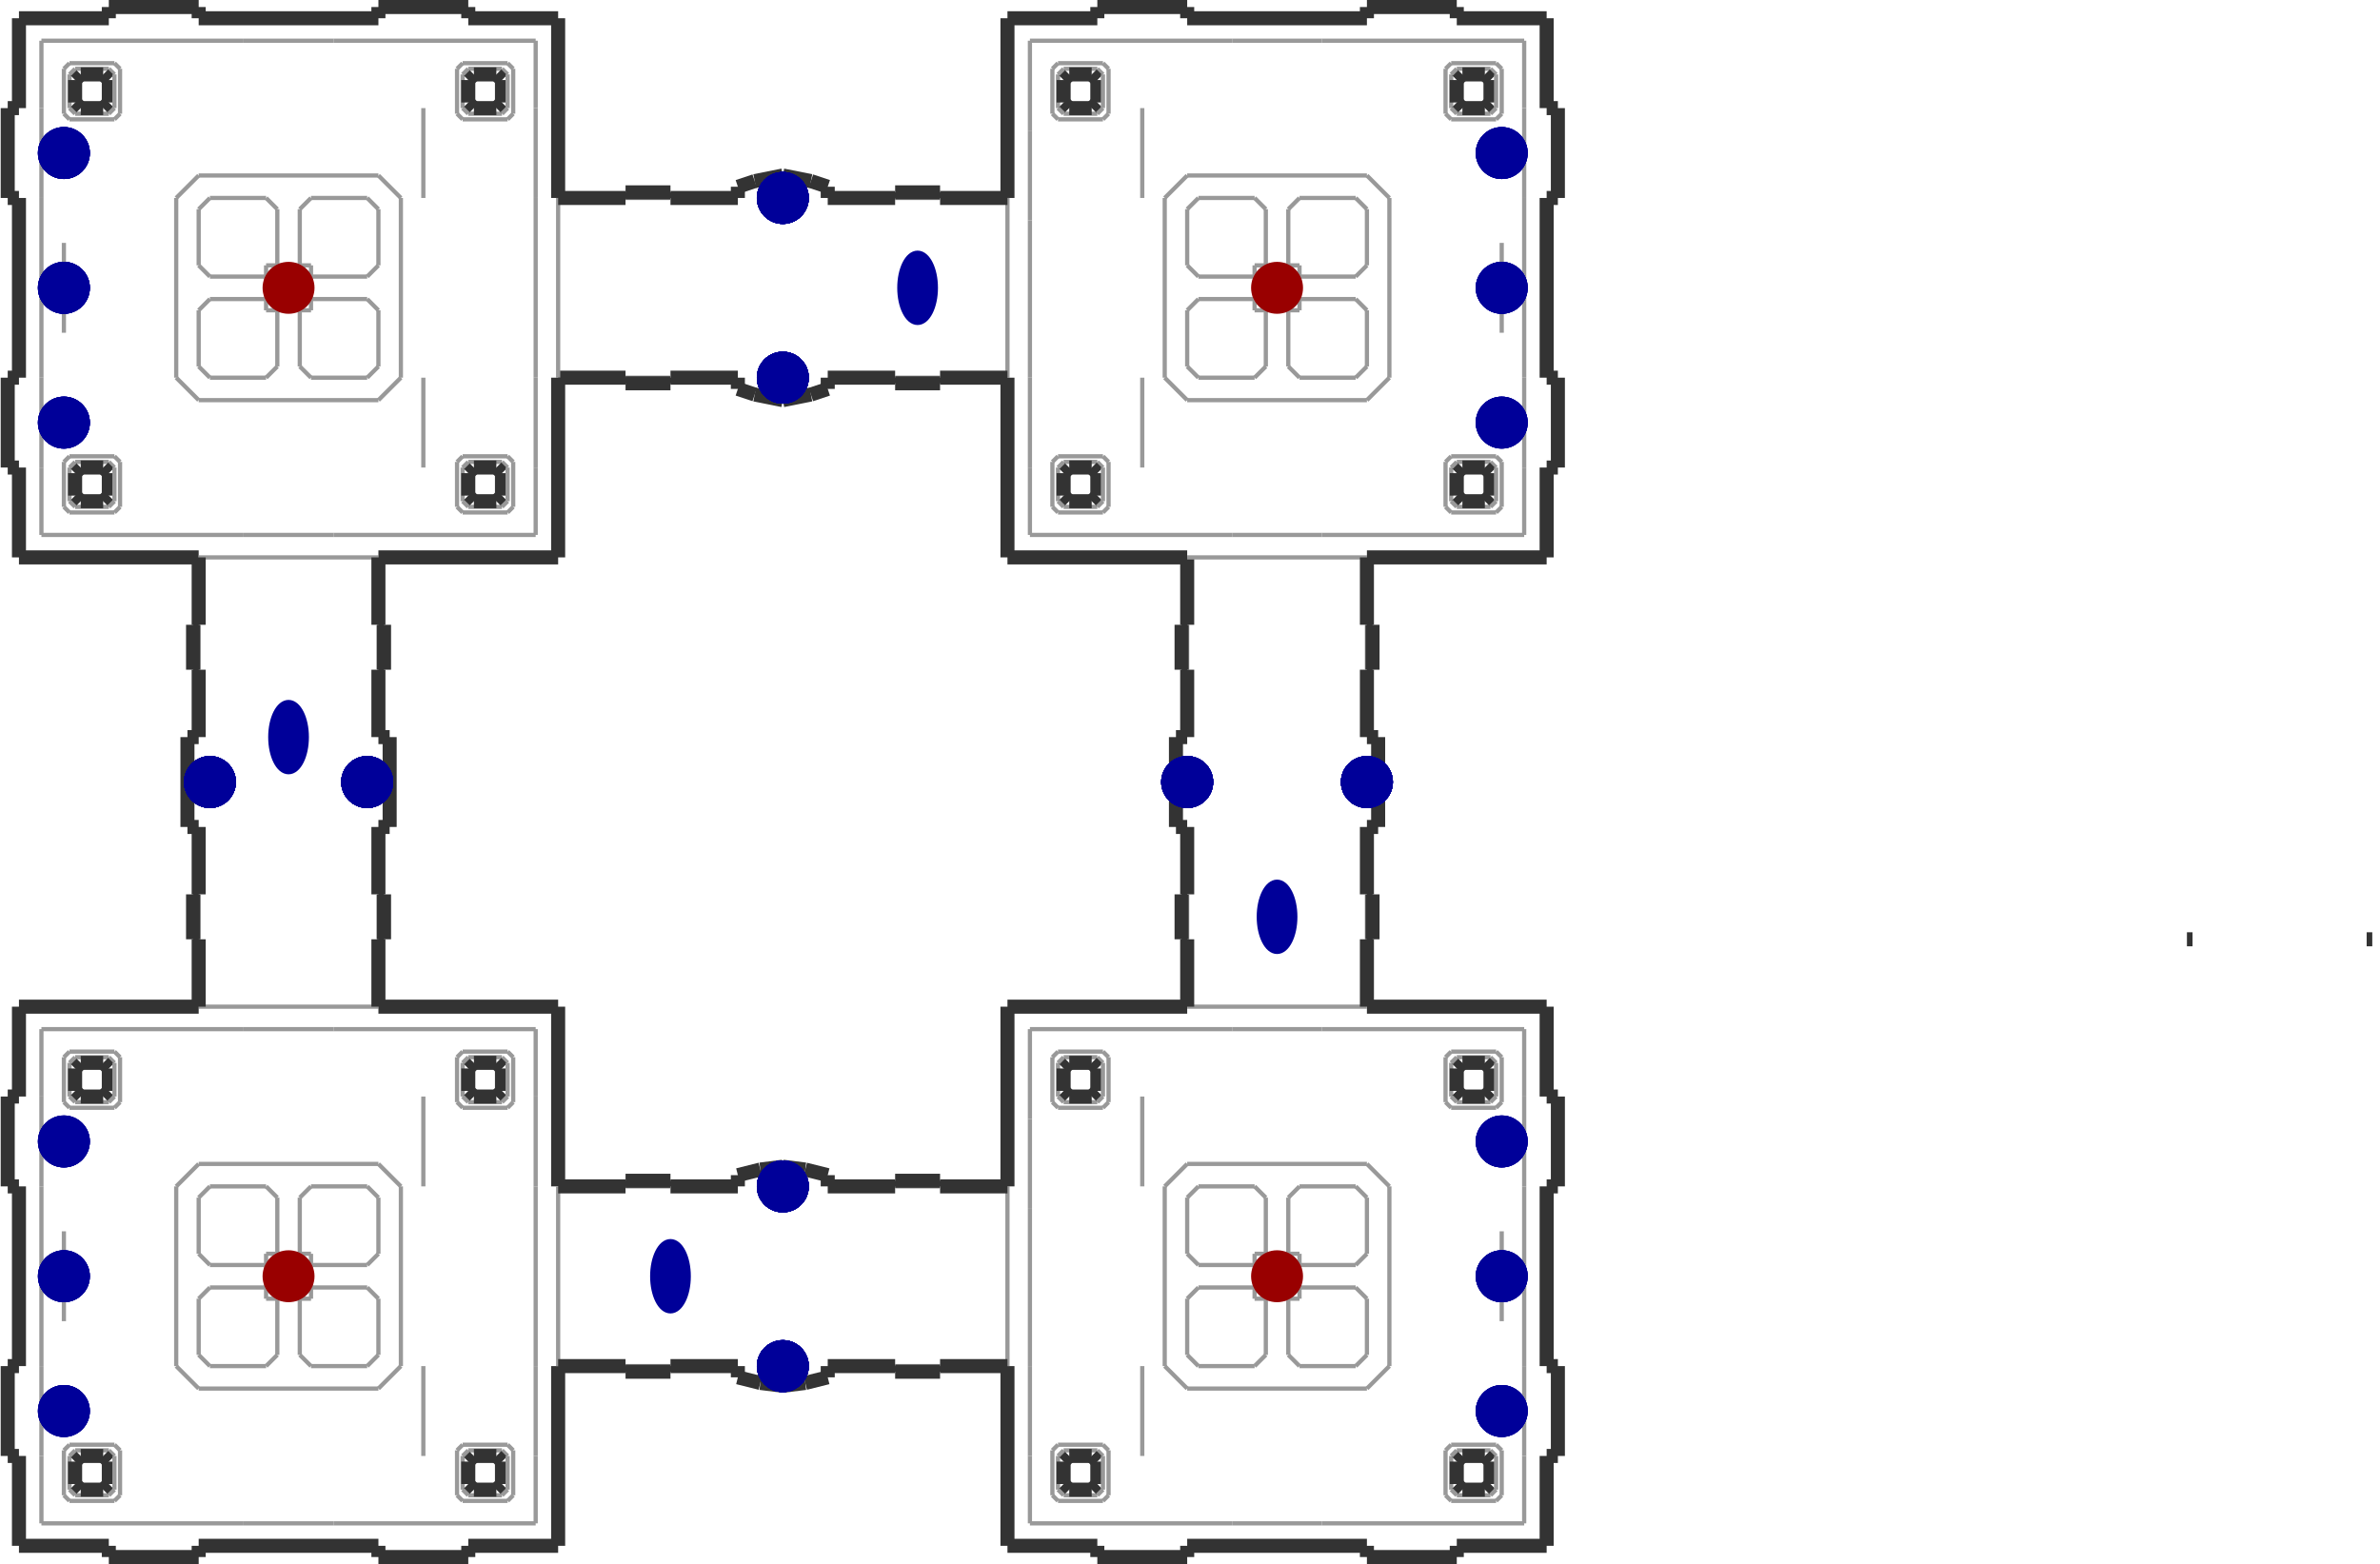 <?xml version="1.0" encoding="utf-8" ?>
<svg baseProfile="tiny" height="673" version="1.2" viewBox="0 0 1694 1114" width="1024" xmlns="http://www.w3.org/2000/svg" xmlns:ev="http://www.w3.org/2001/xml-events" xmlns:xlink="http://www.w3.org/1999/xlink"><defs /><line stroke="#333" stroke-width="10" x1="717.0" x2="845.0" y1="397.0" y2="397.0" /><line stroke="#333" stroke-width="10" x1="1101.0" x2="1101.0" y1="397.0" y2="333.0" /><line stroke="#333" stroke-width="10" x1="1101.0" x2="1037.0" y1="13.0" y2="13.0" /><line stroke="#333" stroke-width="10" x1="717.0" x2="717.0" y1="13.0" y2="141.0" /><line stroke="#999" stroke-width="3" x1="733.0" x2="877.0" y1="381.0" y2="381.0" /><line stroke="#999" stroke-width="3" x1="1085.0" x2="1085.0" y1="381.0" y2="333.0" /><line stroke="#999" stroke-width="3" x1="1085.0" x2="941.0" y1="29.0" y2="29.0" /><line stroke="#999" stroke-width="3" x1="733.0" x2="733.0" y1="29.0" y2="93.0" /><line stroke="#999" stroke-width="3" x1="717.0" x2="717.0" y1="141.0" y2="269.0" /><line stroke="#333" stroke-width="10" x1="717.0" x2="717.0" y1="269.0" y2="397.0" /><line stroke="#333" stroke-width="10" x1="397.0" x2="445.0" y1="269.0" y2="269.0" /><line stroke="#333" stroke-width="10" x1="717.0" x2="669.0" y1="141.0" y2="141.0" /><line stroke="#999" stroke-width="3" x1="397.0" x2="397.0" y1="269.0" y2="141.0" /><line stroke="#333" stroke-width="10" x1="589.0" x2="637.0" y1="269.0" y2="269.0" /><line stroke="#333" stroke-width="10" x1="525.0" x2="477.0" y1="141.0" y2="141.0" /><line stroke="#333" stroke-width="10" x1="525.0" x2="525.0" y1="133.0" y2="141.0" /><line stroke="#333" stroke-width="10" x1="589.0" x2="577.0" y1="133.0" y2="129.0" /><line stroke="#333" stroke-width="10" x1="525.0" x2="537.0" y1="277.0" y2="281.0" /><line stroke="#333" stroke-width="10" x1="589.0" x2="589.0" y1="277.0" y2="269.0" /><line stroke="#333" stroke-width="10" x1="525.0" x2="525.0" y1="269.0" y2="277.0" /><line stroke="#333" stroke-width="10" x1="589.0" x2="589.0" y1="141.0" y2="133.0" /><line stroke="#333" stroke-width="10" x1="13.0" x2="141.0" y1="397.0" y2="397.0" /><line stroke="#333" stroke-width="10" x1="397.0" x2="397.0" y1="397.0" y2="269.0" /><line stroke="#333" stroke-width="10" x1="397.0" x2="333.0" y1="13.0" y2="13.0" /><line stroke="#333" stroke-width="10" x1="13.0" x2="13.0" y1="13.0" y2="77.0" /><line stroke="#333" stroke-width="10" x1="397.0" x2="397.0" y1="141.0" y2="13.0" /><line stroke="#999" stroke-width="3" x1="29.0" x2="173.0" y1="381.0" y2="381.0" /><line stroke="#999" stroke-width="3" x1="381.0" x2="381.0" y1="381.0" y2="333.0" /><line stroke="#999" stroke-width="3" x1="381.0" x2="237.0" y1="29.0" y2="29.0" /><line stroke="#999" stroke-width="3" x1="29.0" x2="29.0" y1="29.0" y2="77.0" /><line stroke="#999" stroke-width="3" x1="237.0" x2="381.0" y1="381.0" y2="381.0" /><line stroke="#999" stroke-width="3" x1="173.0" x2="237.0" y1="381.0" y2="381.0" /><line stroke="#999" stroke-width="3" x1="381.0" x2="381.0" y1="77.0" y2="29.0" /><line stroke="#999" stroke-width="3" x1="381.0" x2="381.0" y1="141.0" y2="77.0" /><line stroke="#999" stroke-width="3" x1="381.0" x2="381.0" y1="269.0" y2="141.0" /><line stroke="#999" stroke-width="3" x1="381.0" x2="381.0" y1="333.0" y2="269.0" /><line stroke="#999" stroke-width="3" x1="173.0" x2="29.0" y1="29.0" y2="29.0" /><line stroke="#999" stroke-width="3" x1="237.0" x2="173.0" y1="29.0" y2="29.0" /><line stroke="#999" stroke-width="3" x1="125.0" x2="141.0" y1="269.0" y2="285.0" /><line stroke="#999" stroke-width="3" x1="269.0" x2="285.0" y1="285.0" y2="269.0" /><line stroke="#999" stroke-width="3" x1="285.0" x2="269.0" y1="141.0" y2="125.0" /><line stroke="#999" stroke-width="3" x1="141.0" x2="125.0" y1="125.0" y2="141.0" /><line stroke="#999" stroke-width="3" x1="141.0" x2="149.0" y1="189.0" y2="197.0" /><line stroke="#999" stroke-width="3" x1="189.0" x2="197.0" y1="197.0" y2="189.0" /><line stroke="#999" stroke-width="3" x1="197.0" x2="189.0" y1="149.0" y2="141.0" /><line stroke="#999" stroke-width="3" x1="149.0" x2="141.0" y1="141.0" y2="149.0" /><line stroke="#999" stroke-width="3" x1="269.0" x2="269.0" y1="189.0" y2="149.0" /><line stroke="#999" stroke-width="3" x1="261.0" x2="221.0" y1="141.0" y2="141.0" /><line stroke="#999" stroke-width="3" x1="213.0" x2="213.0" y1="149.0" y2="189.0" /><line stroke="#999" stroke-width="3" x1="221.0" x2="261.0" y1="269.0" y2="269.0" /><line stroke="#999" stroke-width="3" x1="261.0" x2="269.0" y1="269.0" y2="261.0" /><line stroke="#999" stroke-width="3" x1="261.0" x2="221.0" y1="213.0" y2="213.0" /><line stroke="#999" stroke-width="3" x1="221.0" x2="213.0" y1="213.0" y2="221.0" /><line stroke="#999" stroke-width="3" x1="45.0" x2="45.0" y1="173.0" y2="237.0" /><line stroke="#333" stroke-width="10" x1="537.0" x2="557.0" y1="281.0" y2="285.0" /><line stroke="#333" stroke-width="10" x1="577.0" x2="589.0" y1="281.0" y2="277.0" /><line stroke="#333" stroke-width="10" x1="557.0" x2="577.0" y1="285.0" y2="281.0" /><line stroke="#333" stroke-width="10" x1="537.0" x2="525.0" y1="129.0" y2="133.0" /><line stroke="#333" stroke-width="10" x1="577.0" x2="557.0" y1="129.0" y2="125.0" /><line stroke="#333" stroke-width="10" x1="557.0" x2="537.0" y1="125.0" y2="129.0" /><line stroke="#999" stroke-width="3" x1="637.0" x2="669.0" y1="269.0" y2="269.0" /><line stroke="#333" stroke-width="10" x1="669.0" x2="717.0" y1="269.0" y2="269.0" /><line stroke="#333" stroke-width="10" x1="637.0" x2="669.0" y1="273.0" y2="273.0" /><line stroke="#333" stroke-width="10" x1="669.0" x2="669.0" y1="273.0" y2="269.0" /><line stroke="#333" stroke-width="10" x1="637.0" x2="637.0" y1="269.0" y2="273.0" /><line stroke="#333" stroke-width="10" x1="637.0" x2="589.0" y1="141.0" y2="141.0" /><line stroke="#999" stroke-width="3" x1="669.0" x2="637.0" y1="141.0" y2="141.0" /><line stroke="#333" stroke-width="10" x1="669.0" x2="669.0" y1="141.0" y2="137.0" /><line stroke="#333" stroke-width="10" x1="669.0" x2="637.0" y1="137.0" y2="137.0" /><line stroke="#333" stroke-width="10" x1="637.0" x2="637.0" y1="137.0" y2="141.0" /><line stroke="#333" stroke-width="10" x1="477.0" x2="525.0" y1="269.0" y2="269.0" /><line stroke="#999" stroke-width="3" x1="445.0" x2="477.0" y1="269.0" y2="269.0" /><line stroke="#333" stroke-width="10" x1="445.0" x2="397.0" y1="141.0" y2="141.0" /><line stroke="#999" stroke-width="3" x1="477.0" x2="445.0" y1="141.0" y2="141.0" /><line stroke="#333" stroke-width="10" x1="445.0" x2="477.0" y1="273.0" y2="273.0" /><line stroke="#333" stroke-width="10" x1="477.0" x2="477.0" y1="273.0" y2="269.0" /><line stroke="#333" stroke-width="10" x1="445.0" x2="445.0" y1="269.0" y2="273.0" /><line stroke="#333" stroke-width="10" x1="477.0" x2="477.0" y1="141.0" y2="137.0" /><line stroke="#333" stroke-width="10" x1="477.0" x2="445.0" y1="137.0" y2="137.0" /><line stroke="#333" stroke-width="10" x1="445.0" x2="445.0" y1="137.0" y2="141.0" /><line stroke="#999" stroke-width="3" x1="361.0" x2="329.0" y1="365.0" y2="365.0" /><line stroke="#999" stroke-width="3" x1="365.0" x2="365.0" y1="329.0" y2="361.0" /><line stroke="#999" stroke-width="3" x1="329.0" x2="361.0" y1="325.0" y2="325.0" /><line stroke="#999" stroke-width="3" x1="325.0" x2="325.0" y1="361.0" y2="329.0" /><line stroke="#999" stroke-width="3" x1="357.0" x2="333.0" y1="361.0" y2="361.0" /><line stroke="#999" stroke-width="3" x1="357.0" x2="361.0" y1="329.0" y2="333.0" /><line stroke="#999" stroke-width="3" x1="333.0" x2="357.0" y1="329.0" y2="329.0" /><line stroke="#999" stroke-width="3" x1="329.0" x2="329.0" y1="357.0" y2="333.0" /><line stroke="#333" stroke-width="10" x1="353.0" x2="337.0" y1="357.0" y2="357.0" /><line stroke="#333" stroke-width="10" x1="357.0" x2="357.0" y1="337.0" y2="353.0" /><line stroke="#333" stroke-width="10" x1="337.0" x2="353.0" y1="333.0" y2="333.0" /><line stroke="#333" stroke-width="10" x1="333.0" x2="333.0" y1="353.0" y2="337.0" /><line stroke="#333" stroke-width="10" x1="337.0" x2="333.0" y1="357.0" y2="353.0" /><line stroke="#333" stroke-width="10" x1="333.0" x2="337.0" y1="337.0" y2="333.0" /><line stroke="#333" stroke-width="10" x1="353.0" x2="357.0" y1="333.0" y2="337.0" /><line stroke="#333" stroke-width="10" x1="357.0" x2="353.0" y1="353.0" y2="357.0" /><line stroke="#999" stroke-width="3" x1="361.0" x2="361.0" y1="333.0" y2="357.0" /><line stroke="#999" stroke-width="3" x1="361.0" x2="357.0" y1="357.0" y2="361.0" /><line stroke="#999" stroke-width="3" x1="333.0" x2="329.0" y1="361.0" y2="357.0" /><line stroke="#999" stroke-width="3" x1="329.0" x2="333.0" y1="333.0" y2="329.0" /><line stroke="#999" stroke-width="3" x1="361.0" x2="365.0" y1="325.0" y2="329.0" /><line stroke="#999" stroke-width="3" x1="365.0" x2="361.0" y1="361.0" y2="365.0" /><line stroke="#999" stroke-width="3" x1="329.0" x2="325.0" y1="365.0" y2="361.0" /><line stroke="#999" stroke-width="3" x1="325.0" x2="329.0" y1="329.0" y2="325.0" /><line stroke="#999" stroke-width="3" x1="361.0" x2="329.0" y1="85.0" y2="85.0" /><line stroke="#999" stroke-width="3" x1="365.0" x2="365.0" y1="49.0" y2="81.0" /><line stroke="#999" stroke-width="3" x1="329.0" x2="361.0" y1="45.0" y2="45.0" /><line stroke="#999" stroke-width="3" x1="325.0" x2="325.0" y1="81.0" y2="49.0" /><line stroke="#999" stroke-width="3" x1="357.0" x2="333.0" y1="81.0" y2="81.0" /><line stroke="#999" stroke-width="3" x1="357.0" x2="361.0" y1="49.0" y2="53.0" /><line stroke="#999" stroke-width="3" x1="333.0" x2="357.0" y1="49.0" y2="49.0" /><line stroke="#999" stroke-width="3" x1="329.0" x2="329.0" y1="77.0" y2="53.0" /><line stroke="#333" stroke-width="10" x1="353.0" x2="337.0" y1="77.0" y2="77.0" /><line stroke="#333" stroke-width="10" x1="357.0" x2="357.0" y1="57.0" y2="73.0" /><line stroke="#333" stroke-width="10" x1="337.0" x2="353.0" y1="53.0" y2="53.0" /><line stroke="#333" stroke-width="10" x1="333.0" x2="333.0" y1="73.0" y2="57.0" /><line stroke="#333" stroke-width="10" x1="337.0" x2="333.0" y1="77.0" y2="73.0" /><line stroke="#333" stroke-width="10" x1="333.0" x2="337.0" y1="57.0" y2="53.0" /><line stroke="#333" stroke-width="10" x1="353.0" x2="357.0" y1="53.0" y2="57.0" /><line stroke="#333" stroke-width="10" x1="357.0" x2="353.0" y1="73.0" y2="77.0" /><line stroke="#999" stroke-width="3" x1="361.0" x2="361.0" y1="53.0" y2="77.0" /><line stroke="#999" stroke-width="3" x1="361.0" x2="357.0" y1="77.0" y2="81.0" /><line stroke="#999" stroke-width="3" x1="333.0" x2="329.0" y1="81.0" y2="77.0" /><line stroke="#999" stroke-width="3" x1="329.0" x2="333.0" y1="53.0" y2="49.0" /><line stroke="#999" stroke-width="3" x1="361.0" x2="365.0" y1="45.0" y2="49.0" /><line stroke="#999" stroke-width="3" x1="365.0" x2="361.0" y1="81.0" y2="85.0" /><line stroke="#999" stroke-width="3" x1="329.0" x2="325.0" y1="85.0" y2="81.0" /><line stroke="#999" stroke-width="3" x1="325.0" x2="329.0" y1="49.0" y2="45.0" /><line stroke="#999" stroke-width="3" x1="81.0" x2="49.0" y1="85.0" y2="85.0" /><line stroke="#999" stroke-width="3" x1="85.0" x2="85.0" y1="49.0" y2="81.0" /><line stroke="#999" stroke-width="3" x1="49.0" x2="81.0" y1="45.0" y2="45.0" /><line stroke="#999" stroke-width="3" x1="45.0" x2="45.0" y1="81.0" y2="49.0" /><line stroke="#999" stroke-width="3" x1="77.0" x2="53.0" y1="81.0" y2="81.0" /><line stroke="#999" stroke-width="3" x1="77.0" x2="81.0" y1="49.0" y2="53.0" /><line stroke="#999" stroke-width="3" x1="53.0" x2="77.0" y1="49.0" y2="49.0" /><line stroke="#999" stroke-width="3" x1="49.0" x2="49.0" y1="77.0" y2="53.0" /><line stroke="#333" stroke-width="10" x1="73.0" x2="57.0" y1="77.0" y2="77.0" /><line stroke="#333" stroke-width="10" x1="77.0" x2="77.0" y1="57.0" y2="73.0" /><line stroke="#333" stroke-width="10" x1="57.0" x2="73.0" y1="53.0" y2="53.0" /><line stroke="#333" stroke-width="10" x1="53.0" x2="53.0" y1="73.0" y2="57.0" /><line stroke="#333" stroke-width="10" x1="57.0" x2="53.0" y1="77.0" y2="73.0" /><line stroke="#333" stroke-width="10" x1="53.0" x2="57.0" y1="57.0" y2="53.0" /><line stroke="#333" stroke-width="10" x1="73.0" x2="77.0" y1="53.0" y2="57.0" /><line stroke="#333" stroke-width="10" x1="77.0" x2="73.0" y1="73.0" y2="77.0" /><line stroke="#999" stroke-width="3" x1="81.0" x2="81.0" y1="53.0" y2="77.0" /><line stroke="#999" stroke-width="3" x1="81.0" x2="77.0" y1="77.0" y2="81.0" /><line stroke="#999" stroke-width="3" x1="53.0" x2="49.0" y1="81.0" y2="77.0" /><line stroke="#999" stroke-width="3" x1="49.0" x2="53.0" y1="53.0" y2="49.0" /><line stroke="#999" stroke-width="3" x1="81.0" x2="85.0" y1="45.0" y2="49.0" /><line stroke="#999" stroke-width="3" x1="85.0" x2="81.0" y1="81.0" y2="85.0" /><line stroke="#999" stroke-width="3" x1="49.0" x2="45.0" y1="85.0" y2="81.0" /><line stroke="#999" stroke-width="3" x1="45.0" x2="49.0" y1="49.0" y2="45.0" /><line stroke="#999" stroke-width="3" x1="81.0" x2="49.0" y1="365.0" y2="365.0" /><line stroke="#999" stroke-width="3" x1="85.0" x2="85.0" y1="329.0" y2="361.0" /><line stroke="#999" stroke-width="3" x1="49.0" x2="81.0" y1="325.0" y2="325.0" /><line stroke="#999" stroke-width="3" x1="45.0" x2="45.0" y1="361.0" y2="329.0" /><line stroke="#999" stroke-width="3" x1="77.0" x2="53.0" y1="361.0" y2="361.0" /><line stroke="#999" stroke-width="3" x1="77.0" x2="81.0" y1="329.0" y2="333.0" /><line stroke="#999" stroke-width="3" x1="53.0" x2="77.0" y1="329.0" y2="329.0" /><line stroke="#999" stroke-width="3" x1="49.0" x2="49.0" y1="357.0" y2="333.0" /><line stroke="#333" stroke-width="10" x1="73.0" x2="57.0" y1="357.0" y2="357.0" /><line stroke="#333" stroke-width="10" x1="77.0" x2="77.0" y1="337.0" y2="353.0" /><line stroke="#333" stroke-width="10" x1="57.0" x2="73.0" y1="333.0" y2="333.0" /><line stroke="#333" stroke-width="10" x1="53.0" x2="53.0" y1="353.0" y2="337.0" /><line stroke="#333" stroke-width="10" x1="57.0" x2="53.0" y1="357.0" y2="353.0" /><line stroke="#333" stroke-width="10" x1="53.0" x2="57.0" y1="337.0" y2="333.0" /><line stroke="#333" stroke-width="10" x1="73.0" x2="77.0" y1="333.0" y2="337.0" /><line stroke="#333" stroke-width="10" x1="77.0" x2="73.0" y1="353.0" y2="357.0" /><line stroke="#999" stroke-width="3" x1="81.0" x2="81.0" y1="333.0" y2="357.0" /><line stroke="#999" stroke-width="3" x1="81.0" x2="77.0" y1="357.0" y2="361.0" /><line stroke="#999" stroke-width="3" x1="53.0" x2="49.0" y1="361.0" y2="357.0" /><line stroke="#999" stroke-width="3" x1="49.0" x2="53.0" y1="333.0" y2="329.0" /><line stroke="#999" stroke-width="3" x1="81.0" x2="85.0" y1="325.0" y2="329.0" /><line stroke="#999" stroke-width="3" x1="85.0" x2="81.0" y1="361.0" y2="365.0" /><line stroke="#999" stroke-width="3" x1="49.0" x2="45.0" y1="365.0" y2="361.0" /><line stroke="#999" stroke-width="3" x1="45.0" x2="49.0" y1="329.0" y2="325.0" /><line stroke="#999" stroke-width="3" x1="141.0" x2="149.0" y1="261.0" y2="269.0" /><line stroke="#999" stroke-width="3" x1="189.0" x2="197.0" y1="269.0" y2="261.0" /><line stroke="#999" stroke-width="3" x1="149.0" x2="141.0" y1="213.0" y2="221.0" /><line stroke="#999" stroke-width="3" x1="197.0" x2="189.0" y1="221.0" y2="213.0" /><line stroke="#999" stroke-width="3" x1="213.0" x2="213.0" y1="221.0" y2="261.0" /><line stroke="#999" stroke-width="3" x1="213.0" x2="197.0" y1="221.0" y2="221.0" /><line stroke="#999" stroke-width="3" x1="221.0" x2="261.0" y1="197.0" y2="197.0" /><line stroke="#999" stroke-width="3" x1="213.0" x2="221.0" y1="189.0" y2="197.0" /><line stroke="#999" stroke-width="3" x1="197.0" x2="197.0" y1="189.0" y2="149.0" /><line stroke="#999" stroke-width="3" x1="189.0" x2="149.0" y1="213.0" y2="213.0" /><line stroke="#999" stroke-width="3" x1="189.0" x2="189.0" y1="213.0" y2="197.0" /><line stroke="#999" stroke-width="3" x1="197.0" x2="213.0" y1="189.0" y2="189.0" /><line stroke="#999" stroke-width="3" x1="221.0" x2="221.0" y1="197.0" y2="213.0" /><line stroke="#999" stroke-width="3" x1="221.0" x2="213.0" y1="221.0" y2="221.0" /><line stroke="#999" stroke-width="3" x1="221.0" x2="221.0" y1="213.0" y2="221.0" /><line stroke="#999" stroke-width="3" x1="221.0" x2="221.0" y1="189.0" y2="197.0" /><line stroke="#999" stroke-width="3" x1="213.0" x2="221.0" y1="189.0" y2="189.0" /><line stroke="#999" stroke-width="3" x1="189.0" x2="197.0" y1="189.0" y2="189.0" /><line stroke="#999" stroke-width="3" x1="189.0" x2="189.0" y1="197.0" y2="189.0" /><line stroke="#999" stroke-width="3" x1="197.0" x2="189.0" y1="221.0" y2="221.0" /><line stroke="#999" stroke-width="3" x1="189.0" x2="189.0" y1="221.0" y2="213.0" /><line stroke="#999" stroke-width="3" x1="213.0" x2="205.0" y1="213.0" y2="213.0" /><line stroke="#999" stroke-width="3" x1="213.0" x2="213.0" y1="197.0" y2="205.0" /><line stroke="#999" stroke-width="3" x1="197.0" x2="205.0" y1="197.0" y2="197.0" /><line stroke="#999" stroke-width="3" x1="197.0" x2="197.0" y1="213.0" y2="205.0" /><line stroke="#999" stroke-width="3" x1="301.0" x2="301.0" y1="269.0" y2="333.0" /><line stroke="#999" stroke-width="3" x1="301.0" x2="301.0" y1="77.0" y2="141.0" /><line stroke="#999" stroke-width="3" x1="141.0" x2="269.0" y1="397.0" y2="397.0" /><line stroke="#333" stroke-width="10" x1="269.0" x2="397.0" y1="397.0" y2="397.0" /><line stroke="#999" stroke-width="3" x1="141.0" x2="269.0" y1="717.0" y2="717.0" /><line stroke="#333" stroke-width="10" x1="269.0" x2="269.0" y1="717.0" y2="669.0" /><line stroke="#333" stroke-width="10" x1="141.0" x2="141.0" y1="397.0" y2="445.0" /><line stroke="#333" stroke-width="10" x1="13.0" x2="5.0" y1="77.0" y2="77.0" /><line stroke="#333" stroke-width="10" x1="13.0" x2="13.0" y1="141.0" y2="269.0" /><line stroke="#333" stroke-width="10" x1="13.0" x2="5.0" y1="269.0" y2="269.0" /><line stroke="#333" stroke-width="10" x1="13.0" x2="13.0" y1="333.0" y2="397.0" /><line stroke="#333" stroke-width="10" x1="5.0" x2="5.0" y1="77.0" y2="141.0" /><line stroke="#333" stroke-width="10" x1="5.0" x2="13.0" y1="141.0" y2="141.0" /><line stroke="#333" stroke-width="10" x1="5.0" x2="5.0" y1="269.0" y2="333.0" /><line stroke="#333" stroke-width="10" x1="5.0" x2="13.0" y1="333.0" y2="333.0" /><line stroke="#999" stroke-width="3" x1="29.0" x2="29.0" y1="141.0" y2="269.0" /><line stroke="#999" stroke-width="3" x1="29.0" x2="29.0" y1="77.0" y2="141.0" /><line stroke="#999" stroke-width="3" x1="29.0" x2="29.0" y1="269.0" y2="333.0" /><line stroke="#999" stroke-width="3" x1="29.0" x2="29.0" y1="333.0" y2="381.0" /><line stroke="#999" stroke-width="3" x1="213.0" x2="221.0" y1="261.0" y2="269.0" /><line stroke="#999" stroke-width="3" x1="269.0" x2="269.0" y1="261.0" y2="221.0" /><line stroke="#999" stroke-width="3" x1="269.0" x2="261.0" y1="221.0" y2="213.0" /><line stroke="#999" stroke-width="3" x1="197.0" x2="197.0" y1="261.0" y2="221.0" /><line stroke="#999" stroke-width="3" x1="149.0" x2="189.0" y1="269.0" y2="269.0" /><line stroke="#999" stroke-width="3" x1="141.0" x2="141.0" y1="221.0" y2="261.0" /><line stroke="#999" stroke-width="3" x1="149.0" x2="189.0" y1="197.0" y2="197.0" /><line stroke="#999" stroke-width="3" x1="141.0" x2="141.0" y1="149.0" y2="189.0" /><line stroke="#999" stroke-width="3" x1="189.0" x2="149.0" y1="141.0" y2="141.0" /><line stroke="#999" stroke-width="3" x1="261.0" x2="269.0" y1="197.0" y2="189.0" /><line stroke="#999" stroke-width="3" x1="269.0" x2="261.0" y1="149.0" y2="141.0" /><line stroke="#999" stroke-width="3" x1="221.0" x2="213.0" y1="141.0" y2="149.0" /><line stroke="#999" stroke-width="3" x1="205.0" x2="197.0" y1="213.0" y2="213.0" /><line stroke="#999" stroke-width="3" x1="213.0" x2="213.0" y1="205.0" y2="213.0" /><line stroke="#999" stroke-width="3" x1="205.0" x2="213.0" y1="197.0" y2="197.0" /><line stroke="#999" stroke-width="3" x1="197.0" x2="197.0" y1="205.0" y2="197.0" /><line stroke="#999" stroke-width="3" x1="125.0" x2="125.0" y1="141.0" y2="269.0" /><line stroke="#999" stroke-width="3" x1="269.0" x2="141.0" y1="125.0" y2="125.0" /><line stroke="#999" stroke-width="3" x1="285.0" x2="285.0" y1="269.0" y2="141.0" /><line stroke="#999" stroke-width="3" x1="141.0" x2="269.0" y1="285.0" y2="285.0" /><line stroke="#333" stroke-width="10" x1="13.0" x2="77.0" y1="1101.0" y2="1101.0" /><line stroke="#333" stroke-width="10" x1="397.0" x2="397.0" y1="1101.0" y2="973.0" /><line stroke="#333" stroke-width="10" x1="397.0" x2="269.0" y1="717.0" y2="717.0" /><line stroke="#333" stroke-width="10" x1="13.0" x2="13.0" y1="717.0" y2="781.0" /><line stroke="#333" stroke-width="10" x1="141.0" x2="13.0" y1="717.0" y2="717.0" /><line stroke="#333" stroke-width="10" x1="397.0" x2="397.0" y1="845.0" y2="717.0" /><line stroke="#999" stroke-width="3" x1="397.0" x2="397.0" y1="973.0" y2="845.0" /><line stroke="#333" stroke-width="10" x1="397.0" x2="445.0" y1="973.0" y2="973.0" /><line stroke="#999" stroke-width="3" x1="717.0" x2="717.0" y1="973.0" y2="845.0" /><line stroke="#333" stroke-width="10" x1="717.0" x2="669.0" y1="845.0" y2="845.0" /><line stroke="#333" stroke-width="10" x1="717.0" x2="781.0" y1="1101.0" y2="1101.0" /><line stroke="#333" stroke-width="10" x1="1101.0" x2="1101.0" y1="1101.0" y2="1037.0" /><line stroke="#333" stroke-width="10" x1="1101.0" x2="973.0" y1="717.0" y2="717.0" /><line stroke="#333" stroke-width="10" x1="717.0" x2="717.0" y1="717.0" y2="845.0" /><line stroke="#333" stroke-width="10" x1="717.0" x2="717.0" y1="973.0" y2="1101.0" /><line stroke="#333" stroke-width="10" x1="845.0" x2="717.0" y1="717.0" y2="717.0" /><line stroke="#999" stroke-width="3" x1="973.0" x2="845.0" y1="717.0" y2="717.0" /><line stroke="#333" stroke-width="10" x1="973.0" x2="973.0" y1="717.0" y2="669.0" /><line stroke="#333" stroke-width="10" x1="845.0" x2="845.0" y1="397.0" y2="445.0" /><line stroke="#999" stroke-width="3" x1="845.0" x2="973.0" y1="397.0" y2="397.0" /><line stroke="#333" stroke-width="10" x1="973.0" x2="1101.0" y1="397.0" y2="397.0" /><line stroke="#999" stroke-width="3" x1="733.0" x2="877.0" y1="1085.0" y2="1085.0" /><line stroke="#999" stroke-width="3" x1="1085.0" x2="1085.0" y1="1085.0" y2="1037.0" /><line stroke="#999" stroke-width="3" x1="1085.0" x2="941.0" y1="733.0" y2="733.0" /><line stroke="#999" stroke-width="3" x1="733.0" x2="733.0" y1="733.0" y2="797.0" /><line stroke="#999" stroke-width="3" x1="29.0" x2="173.0" y1="1085.0" y2="1085.0" /><line stroke="#999" stroke-width="3" x1="381.0" x2="381.0" y1="1085.0" y2="1037.0" /><line stroke="#999" stroke-width="3" x1="381.0" x2="237.0" y1="733.0" y2="733.0" /><line stroke="#999" stroke-width="3" x1="29.0" x2="29.0" y1="733.0" y2="781.0" /><line stroke="#999" stroke-width="3" x1="125.0" x2="141.0" y1="973.0" y2="989.0" /><line stroke="#999" stroke-width="3" x1="269.0" x2="285.0" y1="989.0" y2="973.0" /><line stroke="#999" stroke-width="3" x1="285.0" x2="269.0" y1="845.0" y2="829.0" /><line stroke="#999" stroke-width="3" x1="141.0" x2="125.0" y1="829.0" y2="845.0" /><line stroke="#999" stroke-width="3" x1="141.0" x2="149.0" y1="893.0" y2="901.0" /><line stroke="#999" stroke-width="3" x1="189.0" x2="197.0" y1="901.0" y2="893.0" /><line stroke="#999" stroke-width="3" x1="197.0" x2="189.0" y1="853.0" y2="845.0" /><line stroke="#999" stroke-width="3" x1="149.0" x2="141.0" y1="845.0" y2="853.0" /><line stroke="#999" stroke-width="3" x1="269.0" x2="269.0" y1="893.0" y2="853.0" /><line stroke="#999" stroke-width="3" x1="261.0" x2="221.0" y1="845.0" y2="845.0" /><line stroke="#999" stroke-width="3" x1="213.0" x2="213.0" y1="853.0" y2="893.0" /><line stroke="#999" stroke-width="3" x1="221.0" x2="261.0" y1="973.0" y2="973.0" /><line stroke="#999" stroke-width="3" x1="261.0" x2="269.0" y1="973.0" y2="965.0" /><line stroke="#999" stroke-width="3" x1="261.0" x2="221.0" y1="917.0" y2="917.0" /><line stroke="#999" stroke-width="3" x1="221.0" x2="213.0" y1="917.0" y2="925.0" /><line stroke="#999" stroke-width="3" x1="45.0" x2="45.0" y1="877.0" y2="941.0" /><line stroke="#999" stroke-width="3" x1="361.0" x2="329.0" y1="1069.0" y2="1069.0" /><line stroke="#999" stroke-width="3" x1="365.0" x2="365.0" y1="1033.0" y2="1065.0" /><line stroke="#999" stroke-width="3" x1="329.0" x2="361.0" y1="1029.0" y2="1029.0" /><line stroke="#999" stroke-width="3" x1="325.0" x2="325.0" y1="1065.0" y2="1033.0" /><line stroke="#999" stroke-width="3" x1="357.0" x2="333.0" y1="1065.0" y2="1065.0" /><line stroke="#999" stroke-width="3" x1="357.0" x2="361.0" y1="1033.0" y2="1037.0" /><line stroke="#999" stroke-width="3" x1="333.0" x2="357.0" y1="1033.0" y2="1033.0" /><line stroke="#999" stroke-width="3" x1="329.0" x2="329.0" y1="1061.0" y2="1037.0" /><line stroke="#333" stroke-width="10" x1="353.0" x2="337.0" y1="1061.0" y2="1061.0" /><line stroke="#333" stroke-width="10" x1="357.0" x2="357.0" y1="1041.0" y2="1057.0" /><line stroke="#333" stroke-width="10" x1="337.0" x2="353.0" y1="1037.0" y2="1037.0" /><line stroke="#333" stroke-width="10" x1="333.0" x2="333.0" y1="1057.0" y2="1041.0" /><line stroke="#333" stroke-width="10" x1="337.0" x2="333.0" y1="1061.0" y2="1057.0" /><line stroke="#333" stroke-width="10" x1="333.0" x2="337.0" y1="1041.0" y2="1037.0" /><line stroke="#333" stroke-width="10" x1="353.0" x2="357.0" y1="1037.0" y2="1041.0" /><line stroke="#333" stroke-width="10" x1="357.0" x2="353.0" y1="1057.0" y2="1061.0" /><line stroke="#999" stroke-width="3" x1="361.0" x2="361.0" y1="1037.0" y2="1061.0" /><line stroke="#999" stroke-width="3" x1="361.0" x2="357.0" y1="1061.0" y2="1065.0" /><line stroke="#999" stroke-width="3" x1="333.0" x2="329.0" y1="1065.0" y2="1061.0" /><line stroke="#999" stroke-width="3" x1="329.0" x2="333.0" y1="1037.0" y2="1033.0" /><line stroke="#999" stroke-width="3" x1="361.0" x2="365.0" y1="1029.0" y2="1033.0" /><line stroke="#999" stroke-width="3" x1="365.0" x2="361.0" y1="1065.0" y2="1069.0" /><line stroke="#999" stroke-width="3" x1="329.0" x2="325.0" y1="1069.0" y2="1065.0" /><line stroke="#999" stroke-width="3" x1="325.0" x2="329.0" y1="1033.0" y2="1029.0" /><line stroke="#999" stroke-width="3" x1="361.0" x2="329.0" y1="789.0" y2="789.0" /><line stroke="#999" stroke-width="3" x1="365.0" x2="365.0" y1="753.0" y2="785.0" /><line stroke="#999" stroke-width="3" x1="329.0" x2="361.0" y1="749.0" y2="749.0" /><line stroke="#999" stroke-width="3" x1="325.0" x2="325.0" y1="785.0" y2="753.0" /><line stroke="#999" stroke-width="3" x1="357.0" x2="333.0" y1="785.0" y2="785.0" /><line stroke="#999" stroke-width="3" x1="357.0" x2="361.0" y1="753.0" y2="757.0" /><line stroke="#999" stroke-width="3" x1="333.0" x2="357.0" y1="753.0" y2="753.0" /><line stroke="#999" stroke-width="3" x1="329.0" x2="329.0" y1="781.0" y2="757.0" /><line stroke="#333" stroke-width="10" x1="353.0" x2="337.0" y1="781.0" y2="781.0" /><line stroke="#333" stroke-width="10" x1="357.0" x2="357.0" y1="761.0" y2="777.0" /><line stroke="#333" stroke-width="10" x1="337.0" x2="353.0" y1="757.0" y2="757.0" /><line stroke="#333" stroke-width="10" x1="333.0" x2="333.0" y1="777.0" y2="761.0" /><line stroke="#333" stroke-width="10" x1="337.0" x2="333.0" y1="781.0" y2="777.0" /><line stroke="#333" stroke-width="10" x1="333.0" x2="337.0" y1="761.0" y2="757.0" /><line stroke="#333" stroke-width="10" x1="353.0" x2="357.0" y1="757.0" y2="761.0" /><line stroke="#333" stroke-width="10" x1="357.0" x2="353.0" y1="777.0" y2="781.0" /><line stroke="#999" stroke-width="3" x1="361.0" x2="361.0" y1="757.0" y2="781.0" /><line stroke="#999" stroke-width="3" x1="361.0" x2="357.0" y1="781.0" y2="785.0" /><line stroke="#999" stroke-width="3" x1="333.0" x2="329.0" y1="785.0" y2="781.0" /><line stroke="#999" stroke-width="3" x1="329.0" x2="333.0" y1="757.0" y2="753.0" /><line stroke="#999" stroke-width="3" x1="361.0" x2="365.0" y1="749.0" y2="753.0" /><line stroke="#999" stroke-width="3" x1="365.0" x2="361.0" y1="785.0" y2="789.0" /><line stroke="#999" stroke-width="3" x1="329.0" x2="325.0" y1="789.0" y2="785.0" /><line stroke="#999" stroke-width="3" x1="325.0" x2="329.0" y1="753.0" y2="749.0" /><line stroke="#999" stroke-width="3" x1="81.0" x2="49.0" y1="789.0" y2="789.0" /><line stroke="#999" stroke-width="3" x1="85.0" x2="85.0" y1="753.0" y2="785.0" /><line stroke="#999" stroke-width="3" x1="49.0" x2="81.0" y1="749.0" y2="749.0" /><line stroke="#999" stroke-width="3" x1="45.0" x2="45.0" y1="785.0" y2="753.0" /><line stroke="#999" stroke-width="3" x1="77.0" x2="53.0" y1="785.0" y2="785.0" /><line stroke="#999" stroke-width="3" x1="77.0" x2="81.0" y1="753.0" y2="757.0" /><line stroke="#999" stroke-width="3" x1="53.0" x2="77.0" y1="753.0" y2="753.0" /><line stroke="#999" stroke-width="3" x1="49.0" x2="49.0" y1="781.0" y2="757.0" /><line stroke="#333" stroke-width="10" x1="73.0" x2="57.0" y1="781.0" y2="781.0" /><line stroke="#333" stroke-width="10" x1="77.0" x2="77.0" y1="761.0" y2="777.0" /><line stroke="#333" stroke-width="10" x1="57.0" x2="73.0" y1="757.0" y2="757.0" /><line stroke="#333" stroke-width="10" x1="53.0" x2="53.0" y1="777.0" y2="761.0" /><line stroke="#333" stroke-width="10" x1="57.0" x2="53.0" y1="781.0" y2="777.0" /><line stroke="#333" stroke-width="10" x1="53.0" x2="57.0" y1="761.0" y2="757.0" /><line stroke="#333" stroke-width="10" x1="73.0" x2="77.0" y1="757.0" y2="761.0" /><line stroke="#333" stroke-width="10" x1="77.0" x2="73.0" y1="777.0" y2="781.0" /><line stroke="#999" stroke-width="3" x1="81.0" x2="81.0" y1="757.0" y2="781.0" /><line stroke="#999" stroke-width="3" x1="81.0" x2="77.0" y1="781.0" y2="785.0" /><line stroke="#999" stroke-width="3" x1="53.0" x2="49.0" y1="785.0" y2="781.0" /><line stroke="#999" stroke-width="3" x1="49.0" x2="53.0" y1="757.0" y2="753.0" /><line stroke="#999" stroke-width="3" x1="81.0" x2="85.0" y1="749.0" y2="753.0" /><line stroke="#999" stroke-width="3" x1="85.0" x2="81.0" y1="785.0" y2="789.0" /><line stroke="#999" stroke-width="3" x1="49.0" x2="45.0" y1="789.0" y2="785.0" /><line stroke="#999" stroke-width="3" x1="45.0" x2="49.0" y1="753.0" y2="749.0" /><line stroke="#999" stroke-width="3" x1="81.0" x2="49.0" y1="1069.0" y2="1069.0" /><line stroke="#999" stroke-width="3" x1="85.0" x2="85.0" y1="1033.0" y2="1065.0" /><line stroke="#999" stroke-width="3" x1="49.0" x2="81.0" y1="1029.0" y2="1029.0" /><line stroke="#999" stroke-width="3" x1="45.0" x2="45.0" y1="1065.0" y2="1033.0" /><line stroke="#999" stroke-width="3" x1="77.0" x2="53.0" y1="1065.0" y2="1065.0" /><line stroke="#999" stroke-width="3" x1="77.0" x2="81.0" y1="1033.0" y2="1037.0" /><line stroke="#999" stroke-width="3" x1="53.0" x2="77.0" y1="1033.0" y2="1033.0" /><line stroke="#999" stroke-width="3" x1="49.0" x2="49.0" y1="1061.0" y2="1037.0" /><line stroke="#333" stroke-width="10" x1="73.0" x2="57.0" y1="1061.0" y2="1061.0" /><line stroke="#333" stroke-width="10" x1="77.0" x2="77.0" y1="1041.0" y2="1057.0" /><line stroke="#333" stroke-width="10" x1="57.0" x2="73.0" y1="1037.0" y2="1037.0" /><line stroke="#333" stroke-width="10" x1="53.0" x2="53.0" y1="1057.0" y2="1041.0" /><line stroke="#333" stroke-width="10" x1="57.0" x2="53.0" y1="1061.0" y2="1057.0" /><line stroke="#333" stroke-width="10" x1="53.0" x2="57.0" y1="1041.0" y2="1037.0" /><line stroke="#333" stroke-width="10" x1="73.0" x2="77.0" y1="1037.0" y2="1041.0" /><line stroke="#333" stroke-width="10" x1="77.0" x2="73.0" y1="1057.0" y2="1061.0" /><line stroke="#999" stroke-width="3" x1="81.0" x2="81.0" y1="1037.0" y2="1061.0" /><line stroke="#999" stroke-width="3" x1="81.0" x2="77.0" y1="1061.0" y2="1065.0" /><line stroke="#999" stroke-width="3" x1="53.0" x2="49.0" y1="1065.0" y2="1061.0" /><line stroke="#999" stroke-width="3" x1="49.0" x2="53.0" y1="1037.0" y2="1033.0" /><line stroke="#999" stroke-width="3" x1="81.0" x2="85.0" y1="1029.0" y2="1033.0" /><line stroke="#999" stroke-width="3" x1="85.0" x2="81.0" y1="1065.0" y2="1069.0" /><line stroke="#999" stroke-width="3" x1="49.0" x2="45.0" y1="1069.0" y2="1065.0" /><line stroke="#999" stroke-width="3" x1="45.0" x2="49.0" y1="1033.0" y2="1029.0" /><line stroke="#999" stroke-width="3" x1="141.0" x2="149.0" y1="965.0" y2="973.0" /><line stroke="#999" stroke-width="3" x1="189.0" x2="197.0" y1="973.0" y2="965.0" /><line stroke="#999" stroke-width="3" x1="149.0" x2="141.0" y1="917.0" y2="925.0" /><line stroke="#999" stroke-width="3" x1="197.0" x2="189.0" y1="925.0" y2="917.0" /><line stroke="#999" stroke-width="3" x1="213.0" x2="213.0" y1="925.0" y2="965.0" /><line stroke="#999" stroke-width="3" x1="213.0" x2="197.0" y1="925.0" y2="925.0" /><line stroke="#999" stroke-width="3" x1="221.0" x2="261.0" y1="901.0" y2="901.0" /><line stroke="#999" stroke-width="3" x1="213.0" x2="221.0" y1="893.0" y2="901.0" /><line stroke="#999" stroke-width="3" x1="197.0" x2="197.0" y1="893.0" y2="853.0" /><line stroke="#999" stroke-width="3" x1="189.0" x2="149.0" y1="917.0" y2="917.0" /><line stroke="#999" stroke-width="3" x1="189.0" x2="189.0" y1="917.0" y2="901.0" /><line stroke="#999" stroke-width="3" x1="197.0" x2="213.0" y1="893.0" y2="893.0" /><line stroke="#999" stroke-width="3" x1="221.0" x2="221.0" y1="901.0" y2="917.0" /><line stroke="#999" stroke-width="3" x1="221.0" x2="213.0" y1="925.0" y2="925.0" /><line stroke="#999" stroke-width="3" x1="221.0" x2="221.0" y1="917.0" y2="925.0" /><line stroke="#999" stroke-width="3" x1="221.0" x2="221.0" y1="893.0" y2="901.0" /><line stroke="#999" stroke-width="3" x1="213.0" x2="221.0" y1="893.0" y2="893.0" /><line stroke="#999" stroke-width="3" x1="189.0" x2="197.0" y1="893.0" y2="893.0" /><line stroke="#999" stroke-width="3" x1="189.0" x2="189.0" y1="901.0" y2="893.0" /><line stroke="#999" stroke-width="3" x1="197.0" x2="189.0" y1="925.0" y2="925.0" /><line stroke="#999" stroke-width="3" x1="189.0" x2="189.0" y1="925.0" y2="917.0" /><line stroke="#999" stroke-width="3" x1="213.0" x2="205.0" y1="917.0" y2="917.0" /><line stroke="#999" stroke-width="3" x1="213.0" x2="213.0" y1="901.0" y2="909.0" /><line stroke="#999" stroke-width="3" x1="197.0" x2="205.0" y1="901.0" y2="901.0" /><line stroke="#999" stroke-width="3" x1="197.0" x2="197.0" y1="917.0" y2="909.0" /><line stroke="#999" stroke-width="3" x1="301.0" x2="301.0" y1="973.0" y2="1037.0" /><line stroke="#999" stroke-width="3" x1="301.0" x2="301.0" y1="781.0" y2="845.0" /><line stroke="#999" stroke-width="3" x1="213.0" x2="221.0" y1="965.0" y2="973.0" /><line stroke="#999" stroke-width="3" x1="269.0" x2="269.0" y1="965.0" y2="925.0" /><line stroke="#999" stroke-width="3" x1="269.0" x2="261.0" y1="925.0" y2="917.0" /><line stroke="#999" stroke-width="3" x1="197.0" x2="197.0" y1="965.0" y2="925.0" /><line stroke="#999" stroke-width="3" x1="149.0" x2="189.0" y1="973.0" y2="973.0" /><line stroke="#999" stroke-width="3" x1="141.0" x2="141.0" y1="925.0" y2="965.0" /><line stroke="#999" stroke-width="3" x1="149.0" x2="189.0" y1="901.0" y2="901.0" /><line stroke="#999" stroke-width="3" x1="141.0" x2="141.0" y1="853.0" y2="893.0" /><line stroke="#999" stroke-width="3" x1="189.0" x2="149.0" y1="845.0" y2="845.0" /><line stroke="#999" stroke-width="3" x1="261.0" x2="269.0" y1="901.0" y2="893.0" /><line stroke="#999" stroke-width="3" x1="269.0" x2="261.0" y1="853.0" y2="845.0" /><line stroke="#999" stroke-width="3" x1="221.0" x2="213.0" y1="845.0" y2="853.0" /><line stroke="#999" stroke-width="3" x1="205.0" x2="197.0" y1="917.0" y2="917.0" /><line stroke="#999" stroke-width="3" x1="213.0" x2="213.0" y1="909.0" y2="917.0" /><line stroke="#999" stroke-width="3" x1="205.0" x2="213.0" y1="901.0" y2="901.0" /><line stroke="#999" stroke-width="3" x1="197.0" x2="197.0" y1="909.0" y2="901.0" /><line stroke="#999" stroke-width="3" x1="125.0" x2="125.0" y1="845.0" y2="973.0" /><line stroke="#999" stroke-width="3" x1="269.0" x2="141.0" y1="829.0" y2="829.0" /><line stroke="#999" stroke-width="3" x1="285.0" x2="285.0" y1="973.0" y2="845.0" /><line stroke="#999" stroke-width="3" x1="141.0" x2="269.0" y1="989.0" y2="989.0" /><line stroke="#999" stroke-width="3" x1="829.0" x2="845.0" y1="973.0" y2="989.0" /><line stroke="#999" stroke-width="3" x1="973.0" x2="989.0" y1="989.0" y2="973.0" /><line stroke="#999" stroke-width="3" x1="989.0" x2="973.0" y1="845.0" y2="829.0" /><line stroke="#999" stroke-width="3" x1="845.0" x2="829.0" y1="829.0" y2="845.0" /><line stroke="#999" stroke-width="3" x1="845.0" x2="853.0" y1="893.0" y2="901.0" /><line stroke="#999" stroke-width="3" x1="893.0" x2="901.0" y1="901.0" y2="893.0" /><line stroke="#999" stroke-width="3" x1="901.0" x2="893.0" y1="853.0" y2="845.0" /><line stroke="#999" stroke-width="3" x1="853.0" x2="845.0" y1="845.0" y2="853.0" /><line stroke="#999" stroke-width="3" x1="973.0" x2="973.0" y1="893.0" y2="853.0" /><line stroke="#999" stroke-width="3" x1="965.0" x2="925.0" y1="845.0" y2="845.0" /><line stroke="#999" stroke-width="3" x1="917.0" x2="917.0" y1="853.0" y2="893.0" /><line stroke="#999" stroke-width="3" x1="925.0" x2="965.0" y1="973.0" y2="973.0" /><line stroke="#999" stroke-width="3" x1="965.0" x2="973.0" y1="973.0" y2="965.0" /><line stroke="#999" stroke-width="3" x1="965.0" x2="925.0" y1="917.0" y2="917.0" /><line stroke="#999" stroke-width="3" x1="925.0" x2="917.0" y1="917.0" y2="925.0" /><line stroke="#999" stroke-width="3" x1="1069.0" x2="1069.0" y1="877.0" y2="941.0" /><line stroke="#999" stroke-width="3" x1="1065.0" x2="1033.0" y1="1069.0" y2="1069.0" /><line stroke="#999" stroke-width="3" x1="1069.0" x2="1069.0" y1="1033.0" y2="1065.0" /><line stroke="#999" stroke-width="3" x1="1033.0" x2="1065.0" y1="1029.0" y2="1029.0" /><line stroke="#999" stroke-width="3" x1="1029.0" x2="1029.0" y1="1065.0" y2="1033.0" /><line stroke="#999" stroke-width="3" x1="1061.0" x2="1037.0" y1="1065.0" y2="1065.0" /><line stroke="#999" stroke-width="3" x1="1061.0" x2="1065.0" y1="1033.0" y2="1037.0" /><line stroke="#999" stroke-width="3" x1="1037.0" x2="1061.0" y1="1033.0" y2="1033.0" /><line stroke="#999" stroke-width="3" x1="1033.0" x2="1033.0" y1="1061.0" y2="1037.0" /><line stroke="#333" stroke-width="10" x1="1057.0" x2="1041.0" y1="1061.0" y2="1061.0" /><line stroke="#333" stroke-width="10" x1="1061.0" x2="1061.0" y1="1041.0" y2="1057.0" /><line stroke="#333" stroke-width="10" x1="1041.0" x2="1057.0" y1="1037.0" y2="1037.0" /><line stroke="#333" stroke-width="10" x1="1037.0" x2="1037.0" y1="1057.0" y2="1041.0" /><line stroke="#333" stroke-width="10" x1="1041.0" x2="1037.0" y1="1061.0" y2="1057.0" /><line stroke="#333" stroke-width="10" x1="1037.0" x2="1041.0" y1="1041.0" y2="1037.0" /><line stroke="#333" stroke-width="10" x1="1057.0" x2="1061.0" y1="1037.0" y2="1041.0" /><line stroke="#333" stroke-width="10" x1="1061.0" x2="1057.0" y1="1057.0" y2="1061.0" /><line stroke="#999" stroke-width="3" x1="1065.0" x2="1065.0" y1="1037.0" y2="1061.0" /><line stroke="#999" stroke-width="3" x1="1065.0" x2="1061.0" y1="1061.0" y2="1065.0" /><line stroke="#999" stroke-width="3" x1="1037.0" x2="1033.0" y1="1065.0" y2="1061.0" /><line stroke="#999" stroke-width="3" x1="1033.0" x2="1037.0" y1="1037.0" y2="1033.0" /><line stroke="#999" stroke-width="3" x1="1065.0" x2="1069.0" y1="1029.0" y2="1033.0" /><line stroke="#999" stroke-width="3" x1="1069.0" x2="1065.0" y1="1065.0" y2="1069.0" /><line stroke="#999" stroke-width="3" x1="1033.0" x2="1029.0" y1="1069.0" y2="1065.0" /><line stroke="#999" stroke-width="3" x1="1029.0" x2="1033.0" y1="1033.0" y2="1029.0" /><line stroke="#999" stroke-width="3" x1="1065.0" x2="1033.0" y1="789.0" y2="789.0" /><line stroke="#999" stroke-width="3" x1="1069.0" x2="1069.0" y1="753.0" y2="785.0" /><line stroke="#999" stroke-width="3" x1="1033.0" x2="1065.0" y1="749.0" y2="749.0" /><line stroke="#999" stroke-width="3" x1="1029.0" x2="1029.0" y1="785.0" y2="753.0" /><line stroke="#999" stroke-width="3" x1="1061.0" x2="1037.0" y1="785.0" y2="785.0" /><line stroke="#999" stroke-width="3" x1="1061.0" x2="1065.0" y1="753.0" y2="757.0" /><line stroke="#999" stroke-width="3" x1="1037.0" x2="1061.0" y1="753.0" y2="753.0" /><line stroke="#999" stroke-width="3" x1="1033.0" x2="1033.0" y1="781.0" y2="757.0" /><line stroke="#333" stroke-width="10" x1="1057.0" x2="1041.0" y1="781.0" y2="781.0" /><line stroke="#333" stroke-width="10" x1="1061.0" x2="1061.0" y1="761.0" y2="777.0" /><line stroke="#333" stroke-width="10" x1="1041.0" x2="1057.0" y1="757.0" y2="757.0" /><line stroke="#333" stroke-width="10" x1="1037.0" x2="1037.0" y1="777.0" y2="761.0" /><line stroke="#333" stroke-width="10" x1="1041.0" x2="1037.0" y1="781.0" y2="777.0" /><line stroke="#333" stroke-width="10" x1="1037.0" x2="1041.0" y1="761.0" y2="757.0" /><line stroke="#333" stroke-width="10" x1="1057.0" x2="1061.0" y1="757.0" y2="761.0" /><line stroke="#333" stroke-width="10" x1="1061.0" x2="1057.0" y1="777.0" y2="781.0" /><line stroke="#999" stroke-width="3" x1="1065.0" x2="1065.0" y1="757.0" y2="781.0" /><line stroke="#999" stroke-width="3" x1="1065.0" x2="1061.0" y1="781.0" y2="785.0" /><line stroke="#999" stroke-width="3" x1="1037.0" x2="1033.0" y1="785.0" y2="781.0" /><line stroke="#999" stroke-width="3" x1="1033.0" x2="1037.0" y1="757.0" y2="753.0" /><line stroke="#999" stroke-width="3" x1="1065.0" x2="1069.0" y1="749.0" y2="753.0" /><line stroke="#999" stroke-width="3" x1="1069.0" x2="1065.0" y1="785.0" y2="789.0" /><line stroke="#999" stroke-width="3" x1="1033.0" x2="1029.0" y1="789.0" y2="785.0" /><line stroke="#999" stroke-width="3" x1="1029.0" x2="1033.0" y1="753.0" y2="749.0" /><line stroke="#999" stroke-width="3" x1="785.0" x2="753.0" y1="789.0" y2="789.0" /><line stroke="#999" stroke-width="3" x1="789.0" x2="789.0" y1="753.0" y2="785.0" /><line stroke="#999" stroke-width="3" x1="753.0" x2="785.0" y1="749.0" y2="749.0" /><line stroke="#999" stroke-width="3" x1="749.0" x2="749.0" y1="785.0" y2="753.0" /><line stroke="#999" stroke-width="3" x1="781.0" x2="757.0" y1="785.0" y2="785.0" /><line stroke="#999" stroke-width="3" x1="781.0" x2="785.0" y1="753.0" y2="757.0" /><line stroke="#999" stroke-width="3" x1="757.0" x2="781.0" y1="753.0" y2="753.0" /><line stroke="#999" stroke-width="3" x1="753.0" x2="753.0" y1="781.0" y2="757.0" /><line stroke="#333" stroke-width="10" x1="777.0" x2="761.0" y1="781.0" y2="781.0" /><line stroke="#333" stroke-width="10" x1="781.0" x2="781.0" y1="761.0" y2="777.0" /><line stroke="#333" stroke-width="10" x1="761.0" x2="777.0" y1="757.0" y2="757.0" /><line stroke="#333" stroke-width="10" x1="757.0" x2="757.0" y1="777.0" y2="761.0" /><line stroke="#333" stroke-width="10" x1="761.0" x2="757.0" y1="781.0" y2="777.0" /><line stroke="#333" stroke-width="10" x1="757.0" x2="761.0" y1="761.0" y2="757.0" /><line stroke="#333" stroke-width="10" x1="777.0" x2="781.0" y1="757.0" y2="761.0" /><line stroke="#333" stroke-width="10" x1="781.0" x2="777.0" y1="777.0" y2="781.0" /><line stroke="#999" stroke-width="3" x1="785.0" x2="785.0" y1="757.0" y2="781.0" /><line stroke="#999" stroke-width="3" x1="785.0" x2="781.0" y1="781.0" y2="785.0" /><line stroke="#999" stroke-width="3" x1="757.0" x2="753.0" y1="785.0" y2="781.0" /><line stroke="#999" stroke-width="3" x1="753.0" x2="757.0" y1="757.0" y2="753.0" /><line stroke="#999" stroke-width="3" x1="785.0" x2="789.0" y1="749.0" y2="753.0" /><line stroke="#999" stroke-width="3" x1="789.0" x2="785.0" y1="785.0" y2="789.0" /><line stroke="#999" stroke-width="3" x1="753.0" x2="749.0" y1="789.0" y2="785.0" /><line stroke="#999" stroke-width="3" x1="749.0" x2="753.0" y1="753.0" y2="749.0" /><line stroke="#999" stroke-width="3" x1="785.0" x2="753.0" y1="1069.0" y2="1069.0" /><line stroke="#999" stroke-width="3" x1="789.0" x2="789.0" y1="1033.0" y2="1065.0" /><line stroke="#999" stroke-width="3" x1="753.0" x2="785.0" y1="1029.0" y2="1029.0" /><line stroke="#999" stroke-width="3" x1="749.0" x2="749.0" y1="1065.0" y2="1033.0" /><line stroke="#999" stroke-width="3" x1="781.0" x2="757.0" y1="1065.0" y2="1065.0" /><line stroke="#999" stroke-width="3" x1="781.0" x2="785.0" y1="1033.0" y2="1037.0" /><line stroke="#999" stroke-width="3" x1="757.0" x2="781.0" y1="1033.0" y2="1033.0" /><line stroke="#999" stroke-width="3" x1="753.0" x2="753.0" y1="1061.0" y2="1037.0" /><line stroke="#333" stroke-width="10" x1="777.0" x2="761.0" y1="1061.0" y2="1061.0" /><line stroke="#333" stroke-width="10" x1="781.0" x2="781.0" y1="1041.0" y2="1057.0" /><line stroke="#333" stroke-width="10" x1="761.0" x2="777.0" y1="1037.0" y2="1037.0" /><line stroke="#333" stroke-width="10" x1="757.0" x2="757.0" y1="1057.0" y2="1041.0" /><line stroke="#333" stroke-width="10" x1="761.0" x2="757.0" y1="1061.0" y2="1057.0" /><line stroke="#333" stroke-width="10" x1="757.0" x2="761.0" y1="1041.0" y2="1037.0" /><line stroke="#333" stroke-width="10" x1="777.0" x2="781.0" y1="1037.0" y2="1041.0" /><line stroke="#333" stroke-width="10" x1="781.0" x2="777.0" y1="1057.0" y2="1061.0" /><line stroke="#999" stroke-width="3" x1="785.0" x2="785.0" y1="1037.0" y2="1061.0" /><line stroke="#999" stroke-width="3" x1="785.0" x2="781.0" y1="1061.0" y2="1065.0" /><line stroke="#999" stroke-width="3" x1="757.0" x2="753.0" y1="1065.0" y2="1061.0" /><line stroke="#999" stroke-width="3" x1="753.0" x2="757.0" y1="1037.0" y2="1033.0" /><line stroke="#999" stroke-width="3" x1="785.0" x2="789.0" y1="1029.0" y2="1033.0" /><line stroke="#999" stroke-width="3" x1="789.0" x2="785.0" y1="1065.0" y2="1069.0" /><line stroke="#999" stroke-width="3" x1="753.0" x2="749.0" y1="1069.0" y2="1065.0" /><line stroke="#999" stroke-width="3" x1="749.0" x2="753.0" y1="1033.0" y2="1029.0" /><line stroke="#999" stroke-width="3" x1="845.0" x2="853.0" y1="965.0" y2="973.0" /><line stroke="#999" stroke-width="3" x1="893.0" x2="901.0" y1="973.0" y2="965.0" /><line stroke="#999" stroke-width="3" x1="853.0" x2="845.0" y1="917.0" y2="925.0" /><line stroke="#999" stroke-width="3" x1="901.0" x2="893.0" y1="925.0" y2="917.0" /><line stroke="#999" stroke-width="3" x1="917.0" x2="917.0" y1="925.0" y2="965.0" /><line stroke="#999" stroke-width="3" x1="917.0" x2="901.0" y1="925.0" y2="925.0" /><line stroke="#999" stroke-width="3" x1="925.0" x2="965.0" y1="901.0" y2="901.0" /><line stroke="#999" stroke-width="3" x1="917.0" x2="925.0" y1="893.0" y2="901.0" /><line stroke="#999" stroke-width="3" x1="901.0" x2="901.0" y1="893.0" y2="853.0" /><line stroke="#999" stroke-width="3" x1="893.0" x2="853.0" y1="917.0" y2="917.0" /><line stroke="#999" stroke-width="3" x1="893.0" x2="893.0" y1="917.0" y2="901.0" /><line stroke="#999" stroke-width="3" x1="901.0" x2="917.0" y1="893.0" y2="893.0" /><line stroke="#999" stroke-width="3" x1="925.0" x2="925.0" y1="901.0" y2="917.0" /><line stroke="#999" stroke-width="3" x1="925.0" x2="917.0" y1="925.0" y2="925.0" /><line stroke="#999" stroke-width="3" x1="925.0" x2="925.0" y1="917.0" y2="925.0" /><line stroke="#999" stroke-width="3" x1="925.0" x2="925.0" y1="893.0" y2="901.0" /><line stroke="#999" stroke-width="3" x1="917.0" x2="925.0" y1="893.0" y2="893.0" /><line stroke="#999" stroke-width="3" x1="893.0" x2="901.0" y1="893.0" y2="893.0" /><line stroke="#999" stroke-width="3" x1="893.0" x2="893.0" y1="901.0" y2="893.0" /><line stroke="#999" stroke-width="3" x1="901.0" x2="893.0" y1="925.0" y2="925.0" /><line stroke="#999" stroke-width="3" x1="893.0" x2="893.0" y1="925.0" y2="917.0" /><line stroke="#999" stroke-width="3" x1="917.0" x2="909.0" y1="917.0" y2="917.0" /><line stroke="#999" stroke-width="3" x1="917.0" x2="917.0" y1="901.0" y2="909.0" /><line stroke="#999" stroke-width="3" x1="901.0" x2="909.0" y1="901.0" y2="901.0" /><line stroke="#999" stroke-width="3" x1="901.0" x2="901.0" y1="917.0" y2="909.0" /><line stroke="#999" stroke-width="3" x1="813.0" x2="813.0" y1="973.0" y2="1037.0" /><line stroke="#999" stroke-width="3" x1="813.0" x2="813.0" y1="781.0" y2="845.0" /><line stroke="#999" stroke-width="3" x1="917.0" x2="925.0" y1="965.0" y2="973.0" /><line stroke="#999" stroke-width="3" x1="973.0" x2="973.0" y1="965.0" y2="925.0" /><line stroke="#999" stroke-width="3" x1="973.0" x2="965.0" y1="925.0" y2="917.0" /><line stroke="#999" stroke-width="3" x1="901.0" x2="901.0" y1="965.0" y2="925.0" /><line stroke="#999" stroke-width="3" x1="853.0" x2="893.0" y1="973.0" y2="973.0" /><line stroke="#999" stroke-width="3" x1="845.0" x2="845.0" y1="925.0" y2="965.0" /><line stroke="#999" stroke-width="3" x1="853.0" x2="893.0" y1="901.0" y2="901.0" /><line stroke="#999" stroke-width="3" x1="845.0" x2="845.0" y1="853.0" y2="893.0" /><line stroke="#999" stroke-width="3" x1="893.0" x2="853.0" y1="845.0" y2="845.0" /><line stroke="#999" stroke-width="3" x1="965.0" x2="973.0" y1="901.0" y2="893.0" /><line stroke="#999" stroke-width="3" x1="973.0" x2="965.0" y1="853.0" y2="845.0" /><line stroke="#999" stroke-width="3" x1="925.0" x2="917.0" y1="845.0" y2="853.0" /><line stroke="#999" stroke-width="3" x1="909.0" x2="901.0" y1="917.0" y2="917.0" /><line stroke="#999" stroke-width="3" x1="917.0" x2="917.0" y1="909.0" y2="917.0" /><line stroke="#999" stroke-width="3" x1="909.0" x2="917.0" y1="901.0" y2="901.0" /><line stroke="#999" stroke-width="3" x1="901.0" x2="901.0" y1="909.0" y2="901.0" /><line stroke="#999" stroke-width="3" x1="829.0" x2="829.0" y1="845.0" y2="973.0" /><line stroke="#999" stroke-width="3" x1="973.0" x2="845.0" y1="829.0" y2="829.0" /><line stroke="#999" stroke-width="3" x1="989.0" x2="989.0" y1="973.0" y2="845.0" /><line stroke="#999" stroke-width="3" x1="845.0" x2="973.0" y1="989.0" y2="989.0" /><line stroke="#999" stroke-width="3" x1="829.0" x2="845.0" y1="269.0" y2="285.0" /><line stroke="#999" stroke-width="3" x1="973.0" x2="989.0" y1="285.0" y2="269.0" /><line stroke="#999" stroke-width="3" x1="989.0" x2="973.0" y1="141.0" y2="125.0" /><line stroke="#999" stroke-width="3" x1="845.0" x2="829.0" y1="125.0" y2="141.0" /><line stroke="#999" stroke-width="3" x1="845.0" x2="853.0" y1="189.0" y2="197.0" /><line stroke="#999" stroke-width="3" x1="893.0" x2="901.0" y1="197.0" y2="189.0" /><line stroke="#999" stroke-width="3" x1="901.0" x2="893.0" y1="149.0" y2="141.0" /><line stroke="#999" stroke-width="3" x1="853.0" x2="845.0" y1="141.0" y2="149.0" /><line stroke="#999" stroke-width="3" x1="973.0" x2="973.0" y1="189.0" y2="149.0" /><line stroke="#999" stroke-width="3" x1="965.0" x2="925.0" y1="141.0" y2="141.0" /><line stroke="#999" stroke-width="3" x1="917.0" x2="917.0" y1="149.0" y2="189.0" /><line stroke="#999" stroke-width="3" x1="925.0" x2="965.0" y1="269.0" y2="269.0" /><line stroke="#999" stroke-width="3" x1="965.0" x2="973.0" y1="269.0" y2="261.0" /><line stroke="#999" stroke-width="3" x1="965.0" x2="925.0" y1="213.0" y2="213.0" /><line stroke="#999" stroke-width="3" x1="925.0" x2="917.0" y1="213.0" y2="221.0" /><line stroke="#999" stroke-width="3" x1="1069.0" x2="1069.0" y1="173.0" y2="237.0" /><line stroke="#999" stroke-width="3" x1="1065.0" x2="1033.0" y1="365.0" y2="365.0" /><line stroke="#999" stroke-width="3" x1="1069.0" x2="1069.0" y1="329.0" y2="361.0" /><line stroke="#999" stroke-width="3" x1="1033.0" x2="1065.0" y1="325.0" y2="325.0" /><line stroke="#999" stroke-width="3" x1="1029.0" x2="1029.0" y1="361.0" y2="329.0" /><line stroke="#999" stroke-width="3" x1="1061.0" x2="1037.0" y1="361.0" y2="361.0" /><line stroke="#999" stroke-width="3" x1="1061.0" x2="1065.0" y1="329.0" y2="333.0" /><line stroke="#999" stroke-width="3" x1="1037.0" x2="1061.0" y1="329.0" y2="329.0" /><line stroke="#999" stroke-width="3" x1="1033.0" x2="1033.0" y1="357.0" y2="333.0" /><line stroke="#333" stroke-width="10" x1="1057.0" x2="1041.0" y1="357.0" y2="357.0" /><line stroke="#333" stroke-width="10" x1="1061.0" x2="1061.0" y1="337.0" y2="353.0" /><line stroke="#333" stroke-width="10" x1="1041.0" x2="1057.0" y1="333.0" y2="333.0" /><line stroke="#333" stroke-width="10" x1="1037.0" x2="1037.0" y1="353.0" y2="337.0" /><line stroke="#333" stroke-width="10" x1="1041.0" x2="1037.0" y1="357.0" y2="353.0" /><line stroke="#333" stroke-width="10" x1="1037.0" x2="1041.0" y1="337.0" y2="333.0" /><line stroke="#333" stroke-width="10" x1="1057.0" x2="1061.0" y1="333.0" y2="337.0" /><line stroke="#333" stroke-width="10" x1="1061.0" x2="1057.0" y1="353.0" y2="357.0" /><line stroke="#999" stroke-width="3" x1="1065.0" x2="1065.0" y1="333.0" y2="357.0" /><line stroke="#999" stroke-width="3" x1="1065.0" x2="1061.0" y1="357.0" y2="361.0" /><line stroke="#999" stroke-width="3" x1="1037.0" x2="1033.0" y1="361.0" y2="357.0" /><line stroke="#999" stroke-width="3" x1="1033.0" x2="1037.0" y1="333.0" y2="329.0" /><line stroke="#999" stroke-width="3" x1="1065.0" x2="1069.0" y1="325.0" y2="329.0" /><line stroke="#999" stroke-width="3" x1="1069.0" x2="1065.0" y1="361.0" y2="365.0" /><line stroke="#999" stroke-width="3" x1="1033.0" x2="1029.0" y1="365.0" y2="361.0" /><line stroke="#999" stroke-width="3" x1="1029.0" x2="1033.0" y1="329.0" y2="325.0" /><line stroke="#999" stroke-width="3" x1="1065.0" x2="1033.0" y1="85.0" y2="85.0" /><line stroke="#999" stroke-width="3" x1="1069.0" x2="1069.0" y1="49.0" y2="81.0" /><line stroke="#999" stroke-width="3" x1="1033.0" x2="1065.0" y1="45.0" y2="45.0" /><line stroke="#999" stroke-width="3" x1="1029.0" x2="1029.0" y1="81.0" y2="49.0" /><line stroke="#999" stroke-width="3" x1="1061.0" x2="1037.0" y1="81.0" y2="81.0" /><line stroke="#999" stroke-width="3" x1="1061.0" x2="1065.0" y1="49.0" y2="53.0" /><line stroke="#999" stroke-width="3" x1="1037.0" x2="1061.0" y1="49.0" y2="49.0" /><line stroke="#999" stroke-width="3" x1="1033.0" x2="1033.0" y1="77.0" y2="53.0" /><line stroke="#333" stroke-width="10" x1="1057.0" x2="1041.0" y1="77.0" y2="77.0" /><line stroke="#333" stroke-width="10" x1="1061.0" x2="1061.0" y1="57.0" y2="73.0" /><line stroke="#333" stroke-width="10" x1="1041.0" x2="1057.0" y1="53.0" y2="53.0" /><line stroke="#333" stroke-width="10" x1="1037.0" x2="1037.0" y1="73.0" y2="57.0" /><line stroke="#333" stroke-width="10" x1="1041.0" x2="1037.0" y1="77.0" y2="73.0" /><line stroke="#333" stroke-width="10" x1="1037.0" x2="1041.0" y1="57.0" y2="53.0" /><line stroke="#333" stroke-width="10" x1="1057.0" x2="1061.0" y1="53.0" y2="57.0" /><line stroke="#333" stroke-width="10" x1="1061.0" x2="1057.0" y1="73.0" y2="77.0" /><line stroke="#999" stroke-width="3" x1="1065.0" x2="1065.0" y1="53.0" y2="77.0" /><line stroke="#999" stroke-width="3" x1="1065.0" x2="1061.0" y1="77.0" y2="81.0" /><line stroke="#999" stroke-width="3" x1="1037.0" x2="1033.0" y1="81.0" y2="77.0" /><line stroke="#999" stroke-width="3" x1="1033.0" x2="1037.0" y1="53.0" y2="49.0" /><line stroke="#999" stroke-width="3" x1="1065.0" x2="1069.0" y1="45.0" y2="49.0" /><line stroke="#999" stroke-width="3" x1="1069.0" x2="1065.0" y1="81.0" y2="85.0" /><line stroke="#999" stroke-width="3" x1="1033.0" x2="1029.0" y1="85.0" y2="81.0" /><line stroke="#999" stroke-width="3" x1="1029.0" x2="1033.0" y1="49.0" y2="45.0" /><line stroke="#999" stroke-width="3" x1="785.0" x2="753.0" y1="85.0" y2="85.0" /><line stroke="#999" stroke-width="3" x1="789.0" x2="789.0" y1="49.0" y2="81.0" /><line stroke="#999" stroke-width="3" x1="753.0" x2="785.0" y1="45.0" y2="45.0" /><line stroke="#999" stroke-width="3" x1="749.0" x2="749.0" y1="81.0" y2="49.0" /><line stroke="#999" stroke-width="3" x1="781.0" x2="757.0" y1="81.0" y2="81.0" /><line stroke="#999" stroke-width="3" x1="781.0" x2="785.0" y1="49.0" y2="53.0" /><line stroke="#999" stroke-width="3" x1="757.0" x2="781.0" y1="49.0" y2="49.0" /><line stroke="#999" stroke-width="3" x1="753.0" x2="753.0" y1="77.0" y2="53.0" /><line stroke="#333" stroke-width="10" x1="777.0" x2="761.0" y1="77.0" y2="77.0" /><line stroke="#333" stroke-width="10" x1="781.0" x2="781.0" y1="57.0" y2="73.0" /><line stroke="#333" stroke-width="10" x1="761.0" x2="777.0" y1="53.0" y2="53.0" /><line stroke="#333" stroke-width="10" x1="757.0" x2="757.0" y1="73.0" y2="57.0" /><line stroke="#333" stroke-width="10" x1="761.0" x2="757.0" y1="77.0" y2="73.0" /><line stroke="#333" stroke-width="10" x1="757.0" x2="761.0" y1="57.0" y2="53.0" /><line stroke="#333" stroke-width="10" x1="777.0" x2="781.0" y1="53.0" y2="57.0" /><line stroke="#333" stroke-width="10" x1="781.0" x2="777.0" y1="73.0" y2="77.0" /><line stroke="#999" stroke-width="3" x1="785.0" x2="785.0" y1="53.0" y2="77.0" /><line stroke="#999" stroke-width="3" x1="785.0" x2="781.0" y1="77.0" y2="81.0" /><line stroke="#999" stroke-width="3" x1="757.0" x2="753.0" y1="81.0" y2="77.0" /><line stroke="#999" stroke-width="3" x1="753.0" x2="757.0" y1="53.0" y2="49.0" /><line stroke="#999" stroke-width="3" x1="785.0" x2="789.0" y1="45.0" y2="49.0" /><line stroke="#999" stroke-width="3" x1="789.0" x2="785.0" y1="81.0" y2="85.0" /><line stroke="#999" stroke-width="3" x1="753.0" x2="749.0" y1="85.0" y2="81.0" /><line stroke="#999" stroke-width="3" x1="749.0" x2="753.0" y1="49.0" y2="45.0" /><line stroke="#999" stroke-width="3" x1="785.0" x2="753.0" y1="365.0" y2="365.0" /><line stroke="#999" stroke-width="3" x1="789.0" x2="789.0" y1="329.0" y2="361.0" /><line stroke="#999" stroke-width="3" x1="753.0" x2="785.0" y1="325.0" y2="325.0" /><line stroke="#999" stroke-width="3" x1="749.0" x2="749.0" y1="361.0" y2="329.0" /><line stroke="#999" stroke-width="3" x1="781.0" x2="757.0" y1="361.0" y2="361.0" /><line stroke="#999" stroke-width="3" x1="781.0" x2="785.0" y1="329.0" y2="333.0" /><line stroke="#999" stroke-width="3" x1="757.0" x2="781.0" y1="329.0" y2="329.0" /><line stroke="#999" stroke-width="3" x1="753.0" x2="753.0" y1="357.0" y2="333.0" /><line stroke="#333" stroke-width="10" x1="777.0" x2="761.0" y1="357.0" y2="357.0" /><line stroke="#333" stroke-width="10" x1="781.0" x2="781.0" y1="337.0" y2="353.0" /><line stroke="#333" stroke-width="10" x1="761.0" x2="777.0" y1="333.0" y2="333.0" /><line stroke="#333" stroke-width="10" x1="757.0" x2="757.0" y1="353.0" y2="337.0" /><line stroke="#333" stroke-width="10" x1="761.0" x2="757.0" y1="357.0" y2="353.0" /><line stroke="#333" stroke-width="10" x1="757.0" x2="761.0" y1="337.0" y2="333.0" /><line stroke="#333" stroke-width="10" x1="777.0" x2="781.0" y1="333.0" y2="337.0" /><line stroke="#333" stroke-width="10" x1="781.0" x2="777.0" y1="353.0" y2="357.0" /><line stroke="#999" stroke-width="3" x1="785.0" x2="785.0" y1="333.0" y2="357.0" /><line stroke="#999" stroke-width="3" x1="785.0" x2="781.0" y1="357.0" y2="361.0" /><line stroke="#999" stroke-width="3" x1="757.0" x2="753.0" y1="361.0" y2="357.0" /><line stroke="#999" stroke-width="3" x1="753.0" x2="757.0" y1="333.0" y2="329.0" /><line stroke="#999" stroke-width="3" x1="785.0" x2="789.0" y1="325.0" y2="329.0" /><line stroke="#999" stroke-width="3" x1="789.0" x2="785.0" y1="361.0" y2="365.0" /><line stroke="#999" stroke-width="3" x1="753.0" x2="749.0" y1="365.0" y2="361.0" /><line stroke="#999" stroke-width="3" x1="749.0" x2="753.0" y1="329.0" y2="325.0" /><line stroke="#999" stroke-width="3" x1="845.0" x2="853.0" y1="261.0" y2="269.0" /><line stroke="#999" stroke-width="3" x1="893.0" x2="901.0" y1="269.0" y2="261.0" /><line stroke="#999" stroke-width="3" x1="853.0" x2="845.0" y1="213.0" y2="221.0" /><line stroke="#999" stroke-width="3" x1="901.0" x2="893.0" y1="221.0" y2="213.0" /><line stroke="#999" stroke-width="3" x1="917.0" x2="917.0" y1="221.0" y2="261.0" /><line stroke="#999" stroke-width="3" x1="917.0" x2="901.0" y1="221.0" y2="221.0" /><line stroke="#999" stroke-width="3" x1="925.0" x2="965.0" y1="197.0" y2="197.0" /><line stroke="#999" stroke-width="3" x1="917.0" x2="925.0" y1="189.0" y2="197.0" /><line stroke="#999" stroke-width="3" x1="901.0" x2="901.0" y1="189.0" y2="149.0" /><line stroke="#999" stroke-width="3" x1="893.0" x2="853.0" y1="213.0" y2="213.0" /><line stroke="#999" stroke-width="3" x1="893.0" x2="893.0" y1="213.0" y2="197.0" /><line stroke="#999" stroke-width="3" x1="901.0" x2="917.0" y1="189.0" y2="189.0" /><line stroke="#999" stroke-width="3" x1="925.0" x2="925.0" y1="197.0" y2="213.0" /><line stroke="#999" stroke-width="3" x1="925.0" x2="917.0" y1="221.0" y2="221.0" /><line stroke="#999" stroke-width="3" x1="925.0" x2="925.0" y1="213.0" y2="221.0" /><line stroke="#999" stroke-width="3" x1="925.0" x2="925.0" y1="189.0" y2="197.0" /><line stroke="#999" stroke-width="3" x1="917.0" x2="925.0" y1="189.0" y2="189.0" /><line stroke="#999" stroke-width="3" x1="893.0" x2="901.0" y1="189.0" y2="189.0" /><line stroke="#999" stroke-width="3" x1="893.0" x2="893.0" y1="197.0" y2="189.0" /><line stroke="#999" stroke-width="3" x1="901.0" x2="893.0" y1="221.0" y2="221.0" /><line stroke="#999" stroke-width="3" x1="893.0" x2="893.0" y1="221.0" y2="213.0" /><line stroke="#999" stroke-width="3" x1="917.0" x2="909.0" y1="213.0" y2="213.0" /><line stroke="#999" stroke-width="3" x1="917.0" x2="917.0" y1="197.0" y2="205.0" /><line stroke="#999" stroke-width="3" x1="901.0" x2="909.0" y1="197.0" y2="197.0" /><line stroke="#999" stroke-width="3" x1="901.0" x2="901.0" y1="213.0" y2="205.0" /><line stroke="#999" stroke-width="3" x1="813.0" x2="813.0" y1="269.0" y2="333.0" /><line stroke="#999" stroke-width="3" x1="813.0" x2="813.0" y1="77.0" y2="141.0" /><line stroke="#999" stroke-width="3" x1="917.0" x2="925.0" y1="261.0" y2="269.0" /><line stroke="#999" stroke-width="3" x1="973.0" x2="973.0" y1="261.0" y2="221.0" /><line stroke="#999" stroke-width="3" x1="973.0" x2="965.0" y1="221.0" y2="213.0" /><line stroke="#999" stroke-width="3" x1="901.0" x2="901.0" y1="261.0" y2="221.0" /><line stroke="#999" stroke-width="3" x1="853.0" x2="893.0" y1="269.0" y2="269.0" /><line stroke="#999" stroke-width="3" x1="845.0" x2="845.0" y1="221.0" y2="261.0" /><line stroke="#999" stroke-width="3" x1="853.0" x2="893.0" y1="197.0" y2="197.0" /><line stroke="#999" stroke-width="3" x1="845.0" x2="845.0" y1="149.0" y2="189.0" /><line stroke="#999" stroke-width="3" x1="893.0" x2="853.0" y1="141.0" y2="141.0" /><line stroke="#999" stroke-width="3" x1="965.0" x2="973.0" y1="197.0" y2="189.0" /><line stroke="#999" stroke-width="3" x1="973.0" x2="965.0" y1="149.0" y2="141.0" /><line stroke="#999" stroke-width="3" x1="925.0" x2="917.0" y1="141.0" y2="149.0" /><line stroke="#999" stroke-width="3" x1="909.0" x2="901.0" y1="213.0" y2="213.0" /><line stroke="#999" stroke-width="3" x1="917.0" x2="917.0" y1="205.0" y2="213.0" /><line stroke="#999" stroke-width="3" x1="909.0" x2="917.0" y1="197.0" y2="197.0" /><line stroke="#999" stroke-width="3" x1="901.0" x2="901.0" y1="205.0" y2="197.0" /><line stroke="#999" stroke-width="3" x1="829.0" x2="829.0" y1="141.0" y2="269.0" /><line stroke="#999" stroke-width="3" x1="973.0" x2="845.0" y1="125.0" y2="125.0" /><line stroke="#999" stroke-width="3" x1="989.0" x2="989.0" y1="269.0" y2="141.0" /><line stroke="#999" stroke-width="3" x1="845.0" x2="973.0" y1="285.0" y2="285.0" /><line stroke="#333" stroke-width="10" x1="845.0" x2="837.0" y1="525.0" y2="525.0" /><line stroke="#333" stroke-width="10" x1="845.0" x2="845.0" y1="589.0" y2="637.0" /><line stroke="#333" stroke-width="10" x1="973.0" x2="973.0" y1="525.0" y2="477.0" /><line stroke="#333" stroke-width="10" x1="973.0" x2="981.0" y1="589.0" y2="589.0" /><line stroke="#333" stroke-width="10" x1="1101.0" x2="1109.0" y1="141.0" y2="141.0" /><line stroke="#333" stroke-width="10" x1="1101.0" x2="1101.0" y1="77.0" y2="13.0" /><line stroke="#333" stroke-width="10" x1="1101.0" x2="1101.0" y1="269.0" y2="141.0" /><line stroke="#333" stroke-width="10" x1="1101.0" x2="1109.0" y1="333.0" y2="333.0" /><line stroke="#333" stroke-width="10" x1="1109.0" x2="1109.0" y1="333.0" y2="269.0" /><line stroke="#333" stroke-width="10" x1="1109.0" x2="1101.0" y1="269.0" y2="269.0" /><line stroke="#333" stroke-width="10" x1="1109.0" x2="1109.0" y1="141.0" y2="77.0" /><line stroke="#333" stroke-width="10" x1="1109.0" x2="1101.0" y1="77.0" y2="77.0" /><line stroke="#333" stroke-width="10" x1="141.0" x2="141.0" y1="13.0" y2="5.0" /><line stroke="#333" stroke-width="10" x1="77.0" x2="13.0" y1="13.0" y2="13.0" /><line stroke="#333" stroke-width="10" x1="269.0" x2="141.0" y1="13.0" y2="13.0" /><line stroke="#333" stroke-width="10" x1="333.0" x2="333.0" y1="13.0" y2="5.0" /><line stroke="#333" stroke-width="10" x1="269.0" x2="269.0" y1="5.0" y2="13.0" /><line stroke="#333" stroke-width="10" x1="333.0" x2="269.0" y1="5.0" y2="5.0" /><line stroke="#333" stroke-width="10" x1="77.0" x2="77.0" y1="5.0" y2="13.0" /><line stroke="#333" stroke-width="10" x1="141.0" x2="77.0" y1="5.0" y2="5.0" /><line stroke="#333" stroke-width="10" x1="845.0" x2="845.0" y1="13.0" y2="5.0" /><line stroke="#333" stroke-width="10" x1="781.0" x2="717.0" y1="13.0" y2="13.0" /><line stroke="#333" stroke-width="10" x1="973.0" x2="845.0" y1="13.0" y2="13.0" /><line stroke="#333" stroke-width="10" x1="1037.0" x2="1037.0" y1="13.0" y2="5.0" /><line stroke="#333" stroke-width="10" x1="781.0" x2="781.0" y1="5.0" y2="13.0" /><line stroke="#333" stroke-width="10" x1="845.0" x2="781.0" y1="5.0" y2="5.0" /><line stroke="#333" stroke-width="10" x1="973.0" x2="973.0" y1="5.0" y2="13.0" /><line stroke="#333" stroke-width="10" x1="1037.0" x2="973.0" y1="5.0" y2="5.0" /><line stroke="#333" stroke-width="10" x1="1101.0" x2="1109.0" y1="845.0" y2="845.0" /><line stroke="#333" stroke-width="10" x1="1101.0" x2="1101.0" y1="781.0" y2="717.0" /><line stroke="#333" stroke-width="10" x1="1101.0" x2="1101.0" y1="973.0" y2="845.0" /><line stroke="#333" stroke-width="10" x1="1101.0" x2="1109.0" y1="1037.0" y2="1037.0" /><line stroke="#333" stroke-width="10" x1="845.0" x2="973.0" y1="1101.0" y2="1101.0" /><line stroke="#333" stroke-width="10" x1="781.0" x2="781.0" y1="1101.0" y2="1109.0" /><line stroke="#333" stroke-width="10" x1="973.0" x2="973.0" y1="1101.0" y2="1109.0" /><line stroke="#333" stroke-width="10" x1="1037.0" x2="1101.0" y1="1101.0" y2="1101.0" /><line stroke="#333" stroke-width="10" x1="1109.0" x2="1109.0" y1="1037.0" y2="973.0" /><line stroke="#333" stroke-width="10" x1="1109.0" x2="1101.0" y1="973.0" y2="973.0" /><line stroke="#333" stroke-width="10" x1="1109.0" x2="1109.0" y1="845.0" y2="781.0" /><line stroke="#333" stroke-width="10" x1="1109.0" x2="1101.0" y1="781.0" y2="781.0" /><line stroke="#333" stroke-width="10" x1="973.0" x2="1037.0" y1="1109.0" y2="1109.0" /><line stroke="#333" stroke-width="10" x1="1037.0" x2="1037.0" y1="1109.0" y2="1101.0" /><line stroke="#333" stroke-width="10" x1="781.0" x2="845.0" y1="1109.0" y2="1109.0" /><line stroke="#333" stroke-width="10" x1="845.0" x2="845.0" y1="1109.0" y2="1101.0" /><line stroke="#333" stroke-width="10" x1="13.0" x2="13.0" y1="845.0" y2="973.0" /><line stroke="#333" stroke-width="10" x1="13.0" x2="5.0" y1="781.0" y2="781.0" /><line stroke="#333" stroke-width="10" x1="13.0" x2="5.0" y1="973.0" y2="973.0" /><line stroke="#333" stroke-width="10" x1="13.0" x2="13.0" y1="1037.0" y2="1101.0" /><line stroke="#333" stroke-width="10" x1="77.0" x2="77.0" y1="1101.0" y2="1109.0" /><line stroke="#333" stroke-width="10" x1="141.0" x2="269.0" y1="1101.0" y2="1101.0" /><line stroke="#333" stroke-width="10" x1="269.0" x2="269.0" y1="1101.0" y2="1109.0" /><line stroke="#333" stroke-width="10" x1="333.0" x2="397.0" y1="1101.0" y2="1101.0" /><line stroke="#333" stroke-width="10" x1="5.0" x2="5.0" y1="781.0" y2="845.0" /><line stroke="#333" stroke-width="10" x1="5.0" x2="13.0" y1="845.0" y2="845.0" /><line stroke="#333" stroke-width="10" x1="5.0" x2="5.0" y1="973.0" y2="1037.0" /><line stroke="#333" stroke-width="10" x1="5.0" x2="13.0" y1="1037.0" y2="1037.0" /><line stroke="#333" stroke-width="10" x1="77.0" x2="141.0" y1="1109.0" y2="1109.0" /><line stroke="#333" stroke-width="10" x1="141.0" x2="141.0" y1="1109.0" y2="1101.0" /><line stroke="#333" stroke-width="10" x1="269.0" x2="333.0" y1="1109.0" y2="1109.0" /><line stroke="#333" stroke-width="10" x1="333.0" x2="333.0" y1="1109.0" y2="1101.0" /><line stroke="#333" stroke-width="10" x1="525.0" x2="525.0" y1="973.0" y2="981.0" /><line stroke="#333" stroke-width="10" x1="589.0" x2="637.0" y1="973.0" y2="973.0" /><line stroke="#333" stroke-width="10" x1="525.0" x2="477.0" y1="845.0" y2="845.0" /><line stroke="#333" stroke-width="10" x1="589.0" x2="589.0" y1="845.0" y2="837.0" /><line stroke="#333" stroke-width="10" x1="637.0" x2="589.0" y1="845.0" y2="845.0" /><line stroke="#999" stroke-width="3" x1="669.0" x2="637.0" y1="845.0" y2="845.0" /><line stroke="#999" stroke-width="3" x1="637.0" x2="669.0" y1="973.0" y2="973.0" /><line stroke="#333" stroke-width="10" x1="669.0" x2="717.0" y1="973.0" y2="973.0" /><line stroke="#999" stroke-width="3" x1="445.0" x2="477.0" y1="973.0" y2="973.0" /><line stroke="#333" stroke-width="10" x1="477.0" x2="525.0" y1="973.0" y2="973.0" /><line stroke="#333" stroke-width="10" x1="445.0" x2="397.0" y1="845.0" y2="845.0" /><line stroke="#999" stroke-width="3" x1="477.0" x2="445.0" y1="845.0" y2="845.0" /><line stroke="#333" stroke-width="10" x1="525.0" x2="541.0" y1="981.0" y2="985.0" /><line stroke="#333" stroke-width="10" x1="589.0" x2="589.0" y1="981.0" y2="973.0" /><line stroke="#333" stroke-width="10" x1="525.0" x2="525.0" y1="837.0" y2="845.0" /><line stroke="#333" stroke-width="10" x1="589.0" x2="573.0" y1="837.0" y2="833.0" /><line stroke="#333" stroke-width="10" x1="541.0" x2="557.0" y1="985.0" y2="987.0" /><line stroke="#333" stroke-width="10" x1="573.0" x2="589.0" y1="985.0" y2="981.0" /><line stroke="#333" stroke-width="10" x1="541.0" x2="525.0" y1="833.0" y2="837.0" /><line stroke="#333" stroke-width="10" x1="573.0" x2="557.0" y1="833.0" y2="831.0" /><line stroke="#333" stroke-width="10" x1="557.0" x2="573.0" y1="987.0" y2="985.0" /><line stroke="#333" stroke-width="10" x1="557.0" x2="541.0" y1="831.0" y2="833.0" /><line stroke="#333" stroke-width="10" x1="445.0" x2="477.0" y1="977.0" y2="977.0" /><line stroke="#333" stroke-width="10" x1="477.0" x2="477.0" y1="977.0" y2="973.0" /><line stroke="#333" stroke-width="10" x1="445.0" x2="445.0" y1="973.0" y2="977.0" /><line stroke="#333" stroke-width="10" x1="477.0" x2="477.0" y1="845.0" y2="841.0" /><line stroke="#333" stroke-width="10" x1="477.0" x2="445.0" y1="841.0" y2="841.0" /><line stroke="#333" stroke-width="10" x1="445.0" x2="445.0" y1="841.0" y2="845.0" /><line stroke="#333" stroke-width="10" x1="669.0" x2="669.0" y1="845.0" y2="841.0" /><line stroke="#333" stroke-width="10" x1="669.0" x2="637.0" y1="841.0" y2="841.0" /><line stroke="#333" stroke-width="10" x1="637.0" x2="637.0" y1="841.0" y2="845.0" /><line stroke="#333" stroke-width="10" x1="637.0" x2="669.0" y1="977.0" y2="977.0" /><line stroke="#333" stroke-width="10" x1="669.0" x2="669.0" y1="977.0" y2="973.0" /><line stroke="#333" stroke-width="10" x1="637.0" x2="637.0" y1="973.0" y2="977.0" /><line stroke="#333" stroke-width="10" x1="269.0" x2="269.0" y1="525.0" y2="477.0" /><line stroke="#333" stroke-width="10" x1="269.0" x2="277.0" y1="589.0" y2="589.0" /><line stroke="#333" stroke-width="10" x1="269.0" x2="269.0" y1="445.0" y2="397.0" /><line stroke="#999" stroke-width="3" x1="269.0" x2="269.0" y1="477.0" y2="445.0" /><line stroke="#333" stroke-width="10" x1="269.0" x2="269.0" y1="637.0" y2="589.0" /><line stroke="#999" stroke-width="3" x1="269.0" x2="269.0" y1="669.0" y2="637.0" /><line stroke="#333" stroke-width="10" x1="141.0" x2="133.0" y1="525.0" y2="525.0" /><line stroke="#333" stroke-width="10" x1="141.0" x2="141.0" y1="589.0" y2="637.0" /><line stroke="#999" stroke-width="3" x1="141.0" x2="141.0" y1="637.0" y2="669.0" /><line stroke="#333" stroke-width="10" x1="141.0" x2="141.0" y1="669.0" y2="717.0" /><line stroke="#999" stroke-width="3" x1="141.0" x2="141.0" y1="445.0" y2="477.0" /><line stroke="#333" stroke-width="10" x1="141.0" x2="141.0" y1="477.0" y2="525.0" /><line stroke="#333" stroke-width="10" x1="277.0" x2="269.0" y1="525.0" y2="525.0" /><line stroke="#333" stroke-width="10" x1="277.0" x2="277.0" y1="589.0" y2="525.0" /><line stroke="#333" stroke-width="10" x1="133.0" x2="133.0" y1="525.0" y2="589.0" /><line stroke="#333" stroke-width="10" x1="133.0" x2="141.0" y1="589.0" y2="589.0" /><line stroke="#333" stroke-width="10" x1="269.0" x2="273.0" y1="669.0" y2="669.0" /><line stroke="#333" stroke-width="10" x1="273.0" x2="273.0" y1="669.0" y2="637.0" /><line stroke="#333" stroke-width="10" x1="273.0" x2="269.0" y1="637.0" y2="637.0" /><line stroke="#333" stroke-width="10" x1="137.0" x2="141.0" y1="669.0" y2="669.0" /><line stroke="#333" stroke-width="10" x1="141.0" x2="137.0" y1="637.0" y2="637.0" /><line stroke="#333" stroke-width="10" x1="137.0" x2="137.0" y1="637.0" y2="669.0" /><line stroke="#333" stroke-width="10" x1="137.0" x2="141.0" y1="477.0" y2="477.0" /><line stroke="#333" stroke-width="10" x1="141.0" x2="137.0" y1="445.0" y2="445.0" /><line stroke="#333" stroke-width="10" x1="137.0" x2="137.0" y1="445.0" y2="477.0" /><line stroke="#333" stroke-width="10" x1="269.0" x2="273.0" y1="477.0" y2="477.0" /><line stroke="#333" stroke-width="10" x1="273.0" x2="273.0" y1="477.0" y2="445.0" /><line stroke="#333" stroke-width="10" x1="273.0" x2="269.0" y1="445.0" y2="445.0" /><line stroke="#999" stroke-width="3" x1="173.0" x2="29.0" y1="733.0" y2="733.0" /><line stroke="#999" stroke-width="3" x1="237.0" x2="173.0" y1="733.0" y2="733.0" /><line stroke="#999" stroke-width="3" x1="237.0" x2="381.0" y1="1085.0" y2="1085.0" /><line stroke="#999" stroke-width="3" x1="173.0" x2="237.0" y1="1085.0" y2="1085.0" /><line stroke="#999" stroke-width="3" x1="29.0" x2="29.0" y1="845.0" y2="973.0" /><line stroke="#999" stroke-width="3" x1="29.0" x2="29.0" y1="781.0" y2="845.0" /><line stroke="#999" stroke-width="3" x1="29.0" x2="29.0" y1="973.0" y2="1037.0" /><line stroke="#999" stroke-width="3" x1="29.0" x2="29.0" y1="1037.0" y2="1085.0" /><line stroke="#999" stroke-width="3" x1="381.0" x2="381.0" y1="845.0" y2="781.0" /><line stroke="#999" stroke-width="3" x1="381.0" x2="381.0" y1="781.0" y2="733.0" /><line stroke="#999" stroke-width="3" x1="381.0" x2="381.0" y1="973.0" y2="845.0" /><line stroke="#999" stroke-width="3" x1="381.0" x2="381.0" y1="1037.0" y2="973.0" /><line stroke="#999" stroke-width="3" x1="733.0" x2="733.0" y1="861.0" y2="973.0" /><line stroke="#999" stroke-width="3" x1="733.0" x2="733.0" y1="797.0" y2="861.0" /><line stroke="#999" stroke-width="3" x1="733.0" x2="733.0" y1="973.0" y2="1037.0" /><line stroke="#999" stroke-width="3" x1="733.0" x2="733.0" y1="1037.0" y2="1085.0" /><line stroke="#999" stroke-width="3" x1="941.0" x2="1085.0" y1="1085.0" y2="1085.0" /><line stroke="#999" stroke-width="3" x1="877.0" x2="941.0" y1="1085.0" y2="1085.0" /><line stroke="#999" stroke-width="3" x1="941.0" x2="877.0" y1="733.0" y2="733.0" /><line stroke="#999" stroke-width="3" x1="877.0" x2="733.0" y1="733.0" y2="733.0" /><line stroke="#999" stroke-width="3" x1="1085.0" x2="1085.0" y1="845.0" y2="781.0" /><line stroke="#999" stroke-width="3" x1="1085.0" x2="1085.0" y1="781.0" y2="733.0" /><line stroke="#999" stroke-width="3" x1="1085.0" x2="1085.0" y1="973.0" y2="845.0" /><line stroke="#999" stroke-width="3" x1="1085.0" x2="1085.0" y1="1037.0" y2="973.0" /><line stroke="#333" stroke-width="10" x1="981.0" x2="981.0" y1="589.0" y2="525.0" /><line stroke="#333" stroke-width="10" x1="981.0" x2="973.0" y1="525.0" y2="525.0" /><line stroke="#333" stroke-width="10" x1="837.0" x2="837.0" y1="525.0" y2="589.0" /><line stroke="#333" stroke-width="10" x1="837.0" x2="845.0" y1="589.0" y2="589.0" /><line stroke="#333" stroke-width="10" x1="973.0" x2="973.0" y1="637.0" y2="589.0" /><line stroke="#999" stroke-width="3" x1="973.0" x2="973.0" y1="669.0" y2="637.0" /><line stroke="#999" stroke-width="3" x1="845.0" x2="845.0" y1="637.0" y2="669.0" /><line stroke="#333" stroke-width="10" x1="845.0" x2="845.0" y1="669.0" y2="717.0" /><line stroke="#333" stroke-width="10" x1="973.0" x2="973.0" y1="445.0" y2="397.0" /><line stroke="#999" stroke-width="3" x1="973.0" x2="973.0" y1="477.0" y2="445.0" /><line stroke="#999" stroke-width="3" x1="845.0" x2="845.0" y1="445.0" y2="477.0" /><line stroke="#333" stroke-width="10" x1="845.0" x2="845.0" y1="477.0" y2="525.0" /><line stroke="#333" stroke-width="10" x1="973.0" x2="977.0" y1="477.0" y2="477.0" /><line stroke="#333" stroke-width="10" x1="977.0" x2="977.0" y1="477.0" y2="445.0" /><line stroke="#333" stroke-width="10" x1="977.0" x2="973.0" y1="445.0" y2="445.0" /><line stroke="#333" stroke-width="10" x1="841.0" x2="845.0" y1="477.0" y2="477.0" /><line stroke="#333" stroke-width="10" x1="845.0" x2="841.0" y1="445.0" y2="445.0" /><line stroke="#333" stroke-width="10" x1="841.0" x2="841.0" y1="445.0" y2="477.0" /><line stroke="#333" stroke-width="10" x1="841.0" x2="845.0" y1="669.0" y2="669.0" /><line stroke="#333" stroke-width="10" x1="845.0" x2="841.0" y1="637.0" y2="637.0" /><line stroke="#333" stroke-width="10" x1="841.0" x2="841.0" y1="637.0" y2="669.0" /><line stroke="#333" stroke-width="10" x1="973.0" x2="977.0" y1="669.0" y2="669.0" /><line stroke="#333" stroke-width="10" x1="977.0" x2="977.0" y1="669.0" y2="637.0" /><line stroke="#333" stroke-width="10" x1="977.0" x2="973.0" y1="637.0" y2="637.0" /><line stroke="#333" stroke-width="10" x1="1557.0" x2="1561.0" y1="669.0" y2="669.0" /><line stroke="#333" stroke-width="10" x1="1685.0" x2="1689.0" y1="669.0" y2="669.0" /><line stroke="#999" stroke-width="3" x1="733.0" x2="733.0" y1="157.0" y2="269.0" /><line stroke="#999" stroke-width="3" x1="733.0" x2="733.0" y1="93.0" y2="157.0" /><line stroke="#999" stroke-width="3" x1="733.0" x2="733.0" y1="269.0" y2="333.0" /><line stroke="#999" stroke-width="3" x1="733.0" x2="733.0" y1="333.0" y2="381.0" /><line stroke="#999" stroke-width="3" x1="941.0" x2="1085.0" y1="381.0" y2="381.0" /><line stroke="#999" stroke-width="3" x1="877.0" x2="941.0" y1="381.0" y2="381.0" /><line stroke="#999" stroke-width="3" x1="941.0" x2="877.0" y1="29.0" y2="29.0" /><line stroke="#999" stroke-width="3" x1="877.0" x2="733.0" y1="29.0" y2="29.0" /><line stroke="#999" stroke-width="3" x1="1085.0" x2="1085.0" y1="141.0" y2="77.0" /><line stroke="#999" stroke-width="3" x1="1085.0" x2="1085.0" y1="77.0" y2="29.0" /><line stroke="#999" stroke-width="3" x1="1085.0" x2="1085.0" y1="269.0" y2="141.0" /><line stroke="#999" stroke-width="3" x1="1085.0" x2="1085.0" y1="333.0" y2="269.0" /><ellipse cx="653.0" cy="205.0" fill="#009" rx="12" ry="24" stroke="#009" stroke-width="5" /><circle cx="205.0" cy="205.0" fill="#900" r="16" stroke="#900" stroke-width="5" /><circle cx="557.0" cy="269.0" fill="#009" r="16" stroke="#009" stroke-width="5" /><circle cx="557.0" cy="269.0" fill="#009" r="16" stroke="#009" stroke-width="5" /><circle cx="557.0" cy="269.0" fill="#009" r="16" stroke="#009" stroke-width="5" /><circle cx="557.0" cy="269.0" fill="#009" r="16" stroke="#009" stroke-width="5" /><circle cx="557.0" cy="269.0" fill="#009" r="16" stroke="#009" stroke-width="5" /><circle cx="557.0" cy="269.0" fill="#009" r="16" stroke="#009" stroke-width="5" /><circle cx="557.0" cy="269.0" fill="#009" r="16" stroke="#009" stroke-width="5" /><circle cx="557.0" cy="269.0" fill="#009" r="16" stroke="#009" stroke-width="5" /><circle cx="557.0" cy="269.0" fill="#009" r="16" stroke="#009" stroke-width="5" /><circle cx="557.0" cy="269.0" fill="#009" r="16" stroke="#009" stroke-width="5" /><circle cx="557.0" cy="141.0" fill="#009" r="16" stroke="#009" stroke-width="5" /><circle cx="557.0" cy="141.0" fill="#009" r="16" stroke="#009" stroke-width="5" /><circle cx="557.0" cy="141.0" fill="#009" r="16" stroke="#009" stroke-width="5" /><circle cx="557.0" cy="141.0" fill="#009" r="16" stroke="#009" stroke-width="5" /><circle cx="557.0" cy="141.0" fill="#009" r="16" stroke="#009" stroke-width="5" /><circle cx="557.0" cy="141.0" fill="#009" r="16" stroke="#009" stroke-width="5" /><circle cx="557.0" cy="141.0" fill="#009" r="16" stroke="#009" stroke-width="5" /><circle cx="557.0" cy="141.0" fill="#009" r="16" stroke="#009" stroke-width="5" /><circle cx="557.0" cy="141.0" fill="#009" r="16" stroke="#009" stroke-width="5" /><circle cx="557.0" cy="141.0" fill="#009" r="16" stroke="#009" stroke-width="5" /><circle cx="45.0" cy="301.0" fill="#009" r="16" stroke="#009" stroke-width="5" /><circle cx="45.0" cy="301.0" fill="#009" r="16" stroke="#009" stroke-width="5" /><circle cx="45.0" cy="301.0" fill="#009" r="16" stroke="#009" stroke-width="5" /><circle cx="45.0" cy="301.0" fill="#009" r="16" stroke="#009" stroke-width="5" /><circle cx="45.0" cy="301.0" fill="#009" r="16" stroke="#009" stroke-width="5" /><circle cx="45.0" cy="205.0" fill="#009" r="16" stroke="#009" stroke-width="5" /><circle cx="45.0" cy="205.0" fill="#009" r="16" stroke="#009" stroke-width="5" /><circle cx="45.0" cy="205.0" fill="#009" r="16" stroke="#009" stroke-width="5" /><circle cx="45.0" cy="205.0" fill="#009" r="16" stroke="#009" stroke-width="5" /><circle cx="45.0" cy="205.0" fill="#009" r="16" stroke="#009" stroke-width="5" /><circle cx="45.0" cy="109.0" fill="#009" r="16" stroke="#009" stroke-width="5" /><circle cx="45.0" cy="109.0" fill="#009" r="16" stroke="#009" stroke-width="5" /><circle cx="45.0" cy="109.0" fill="#009" r="16" stroke="#009" stroke-width="5" /><circle cx="45.0" cy="109.0" fill="#009" r="16" stroke="#009" stroke-width="5" /><circle cx="45.0" cy="109.0" fill="#009" r="16" stroke="#009" stroke-width="5" /><circle cx="205.0" cy="909.0" fill="#900" r="16" stroke="#900" stroke-width="5" /><circle cx="45.0" cy="1005.0" fill="#009" r="16" stroke="#009" stroke-width="5" /><circle cx="45.0" cy="1005.0" fill="#009" r="16" stroke="#009" stroke-width="5" /><circle cx="45.0" cy="1005.0" fill="#009" r="16" stroke="#009" stroke-width="5" /><circle cx="45.0" cy="1005.0" fill="#009" r="16" stroke="#009" stroke-width="5" /><circle cx="45.0" cy="909.0" fill="#009" r="16" stroke="#009" stroke-width="5" /><circle cx="45.0" cy="909.0" fill="#009" r="16" stroke="#009" stroke-width="5" /><circle cx="45.0" cy="909.0" fill="#009" r="16" stroke="#009" stroke-width="5" /><circle cx="45.0" cy="909.0" fill="#009" r="16" stroke="#009" stroke-width="5" /><circle cx="45.0" cy="813.0" fill="#009" r="16" stroke="#009" stroke-width="5" /><circle cx="45.0" cy="813.0" fill="#009" r="16" stroke="#009" stroke-width="5" /><circle cx="45.0" cy="813.0" fill="#009" r="16" stroke="#009" stroke-width="5" /><circle cx="45.0" cy="813.0" fill="#009" r="16" stroke="#009" stroke-width="5" /><circle cx="909.0" cy="909.0" fill="#900" r="16" stroke="#900" stroke-width="5" /><circle cx="909.0" cy="205.0" fill="#900" r="16" stroke="#900" stroke-width="5" /><circle cx="1069.0" cy="1005.0" fill="#009" r="16" stroke="#009" stroke-width="5" /><circle cx="1069.0" cy="1005.0" fill="#009" r="16" stroke="#009" stroke-width="5" /><circle cx="1069.0" cy="1005.0" fill="#009" r="16" stroke="#009" stroke-width="5" /><circle cx="1069.0" cy="1005.0" fill="#009" r="16" stroke="#009" stroke-width="5" /><circle cx="1069.0" cy="813.0" fill="#009" r="16" stroke="#009" stroke-width="5" /><circle cx="1069.0" cy="813.0" fill="#009" r="16" stroke="#009" stroke-width="5" /><circle cx="1069.0" cy="813.0" fill="#009" r="16" stroke="#009" stroke-width="5" /><circle cx="1069.0" cy="813.0" fill="#009" r="16" stroke="#009" stroke-width="5" /><circle cx="1069.0" cy="909.0" fill="#009" r="16" stroke="#009" stroke-width="5" /><circle cx="1069.0" cy="909.0" fill="#009" r="16" stroke="#009" stroke-width="5" /><circle cx="1069.0" cy="909.0" fill="#009" r="16" stroke="#009" stroke-width="5" /><circle cx="1069.0" cy="909.0" fill="#009" r="16" stroke="#009" stroke-width="5" /><circle cx="1069.0" cy="109.0" fill="#009" r="16" stroke="#009" stroke-width="5" /><circle cx="1069.0" cy="109.0" fill="#009" r="16" stroke="#009" stroke-width="5" /><circle cx="1069.0" cy="109.0" fill="#009" r="16" stroke="#009" stroke-width="5" /><circle cx="1069.0" cy="109.0" fill="#009" r="16" stroke="#009" stroke-width="5" /><circle cx="1069.0" cy="301.0" fill="#009" r="16" stroke="#009" stroke-width="5" /><circle cx="1069.0" cy="301.0" fill="#009" r="16" stroke="#009" stroke-width="5" /><circle cx="1069.0" cy="301.0" fill="#009" r="16" stroke="#009" stroke-width="5" /><circle cx="1069.0" cy="301.0" fill="#009" r="16" stroke="#009" stroke-width="5" /><circle cx="1069.0" cy="205.0" fill="#009" r="16" stroke="#009" stroke-width="5" /><circle cx="1069.0" cy="205.0" fill="#009" r="16" stroke="#009" stroke-width="5" /><circle cx="1069.0" cy="205.0" fill="#009" r="16" stroke="#009" stroke-width="5" /><circle cx="1069.0" cy="205.0" fill="#009" r="16" stroke="#009" stroke-width="5" /><circle cx="557.0" cy="845.0" fill="#009" r="16" stroke="#009" stroke-width="5" /><circle cx="557.0" cy="845.0" fill="#009" r="16" stroke="#009" stroke-width="5" /><circle cx="557.0" cy="845.0" fill="#009" r="16" stroke="#009" stroke-width="5" /><circle cx="557.0" cy="845.0" fill="#009" r="16" stroke="#009" stroke-width="5" /><circle cx="557.0" cy="845.0" fill="#009" r="16" stroke="#009" stroke-width="5" /><circle cx="557.0" cy="845.0" fill="#009" r="16" stroke="#009" stroke-width="5" /><circle cx="557.0" cy="845.0" fill="#009" r="16" stroke="#009" stroke-width="5" /><circle cx="557.0" cy="845.0" fill="#009" r="16" stroke="#009" stroke-width="5" /><circle cx="557.0" cy="845.0" fill="#009" r="16" stroke="#009" stroke-width="5" /><circle cx="557.0" cy="845.0" fill="#009" r="16" stroke="#009" stroke-width="5" /><circle cx="557.0" cy="973.0" fill="#009" r="16" stroke="#009" stroke-width="5" /><circle cx="557.0" cy="973.0" fill="#009" r="16" stroke="#009" stroke-width="5" /><circle cx="557.0" cy="973.0" fill="#009" r="16" stroke="#009" stroke-width="5" /><circle cx="557.0" cy="973.0" fill="#009" r="16" stroke="#009" stroke-width="5" /><circle cx="557.0" cy="973.0" fill="#009" r="16" stroke="#009" stroke-width="5" /><circle cx="557.0" cy="973.0" fill="#009" r="16" stroke="#009" stroke-width="5" /><circle cx="557.0" cy="973.0" fill="#009" r="16" stroke="#009" stroke-width="5" /><circle cx="557.0" cy="973.0" fill="#009" r="16" stroke="#009" stroke-width="5" /><circle cx="557.0" cy="973.0" fill="#009" r="16" stroke="#009" stroke-width="5" /><circle cx="557.0" cy="973.0" fill="#009" r="16" stroke="#009" stroke-width="5" /><circle cx="149.0" cy="557.0" fill="#009" r="16" stroke="#009" stroke-width="5" /><circle cx="149.0" cy="557.0" fill="#009" r="16" stroke="#009" stroke-width="5" /><circle cx="149.0" cy="557.0" fill="#009" r="16" stroke="#009" stroke-width="5" /><circle cx="149.0" cy="557.0" fill="#009" r="16" stroke="#009" stroke-width="5" /><circle cx="149.0" cy="557.0" fill="#009" r="16" stroke="#009" stroke-width="5" /><circle cx="149.0" cy="557.0" fill="#009" r="16" stroke="#009" stroke-width="5" /><circle cx="149.0" cy="557.0" fill="#009" r="16" stroke="#009" stroke-width="5" /><circle cx="149.0" cy="557.0" fill="#009" r="16" stroke="#009" stroke-width="5" /><circle cx="149.0" cy="557.0" fill="#009" r="16" stroke="#009" stroke-width="5" /><circle cx="149.0" cy="557.0" fill="#009" r="16" stroke="#009" stroke-width="5" /><circle cx="261.0" cy="557.0" fill="#009" r="16" stroke="#009" stroke-width="5" /><circle cx="261.0" cy="557.0" fill="#009" r="16" stroke="#009" stroke-width="5" /><circle cx="261.0" cy="557.0" fill="#009" r="16" stroke="#009" stroke-width="5" /><circle cx="261.0" cy="557.0" fill="#009" r="16" stroke="#009" stroke-width="5" /><circle cx="261.0" cy="557.0" fill="#009" r="16" stroke="#009" stroke-width="5" /><circle cx="261.0" cy="557.0" fill="#009" r="16" stroke="#009" stroke-width="5" /><circle cx="261.0" cy="557.0" fill="#009" r="16" stroke="#009" stroke-width="5" /><circle cx="261.0" cy="557.0" fill="#009" r="16" stroke="#009" stroke-width="5" /><circle cx="261.0" cy="557.0" fill="#009" r="16" stroke="#009" stroke-width="5" /><circle cx="261.0" cy="557.0" fill="#009" r="16" stroke="#009" stroke-width="5" /><circle cx="845.0" cy="557.0" fill="#009" r="16" stroke="#009" stroke-width="5" /><circle cx="845.0" cy="557.0" fill="#009" r="16" stroke="#009" stroke-width="5" /><circle cx="845.0" cy="557.0" fill="#009" r="16" stroke="#009" stroke-width="5" /><circle cx="845.0" cy="557.0" fill="#009" r="16" stroke="#009" stroke-width="5" /><circle cx="845.0" cy="557.0" fill="#009" r="16" stroke="#009" stroke-width="5" /><circle cx="845.0" cy="557.0" fill="#009" r="16" stroke="#009" stroke-width="5" /><circle cx="845.0" cy="557.0" fill="#009" r="16" stroke="#009" stroke-width="5" /><circle cx="845.0" cy="557.0" fill="#009" r="16" stroke="#009" stroke-width="5" /><circle cx="845.0" cy="557.0" fill="#009" r="16" stroke="#009" stroke-width="5" /><circle cx="845.0" cy="557.0" fill="#009" r="16" stroke="#009" stroke-width="5" /><circle cx="973.0" cy="557.0" fill="#009" r="16" stroke="#009" stroke-width="5" /><circle cx="973.0" cy="557.0" fill="#009" r="16" stroke="#009" stroke-width="5" /><circle cx="973.0" cy="557.0" fill="#009" r="16" stroke="#009" stroke-width="5" /><circle cx="973.0" cy="557.0" fill="#009" r="16" stroke="#009" stroke-width="5" /><circle cx="973.0" cy="557.0" fill="#009" r="16" stroke="#009" stroke-width="5" /><circle cx="973.0" cy="557.0" fill="#009" r="16" stroke="#009" stroke-width="5" /><circle cx="973.0" cy="557.0" fill="#009" r="16" stroke="#009" stroke-width="5" /><circle cx="973.0" cy="557.0" fill="#009" r="16" stroke="#009" stroke-width="5" /><circle cx="973.0" cy="557.0" fill="#009" r="16" stroke="#009" stroke-width="5" /><circle cx="973.0" cy="557.0" fill="#009" r="16" stroke="#009" stroke-width="5" /><ellipse cx="205.0" cy="525.0" fill="#009" rx="12" ry="24" stroke="#009" stroke-width="5" /><ellipse cx="477.0" cy="909.0" fill="#009" rx="12" ry="24" stroke="#009" stroke-width="5" /><ellipse cx="909.0" cy="653.0" fill="#009" rx="12" ry="24" stroke="#009" stroke-width="5" /></svg>